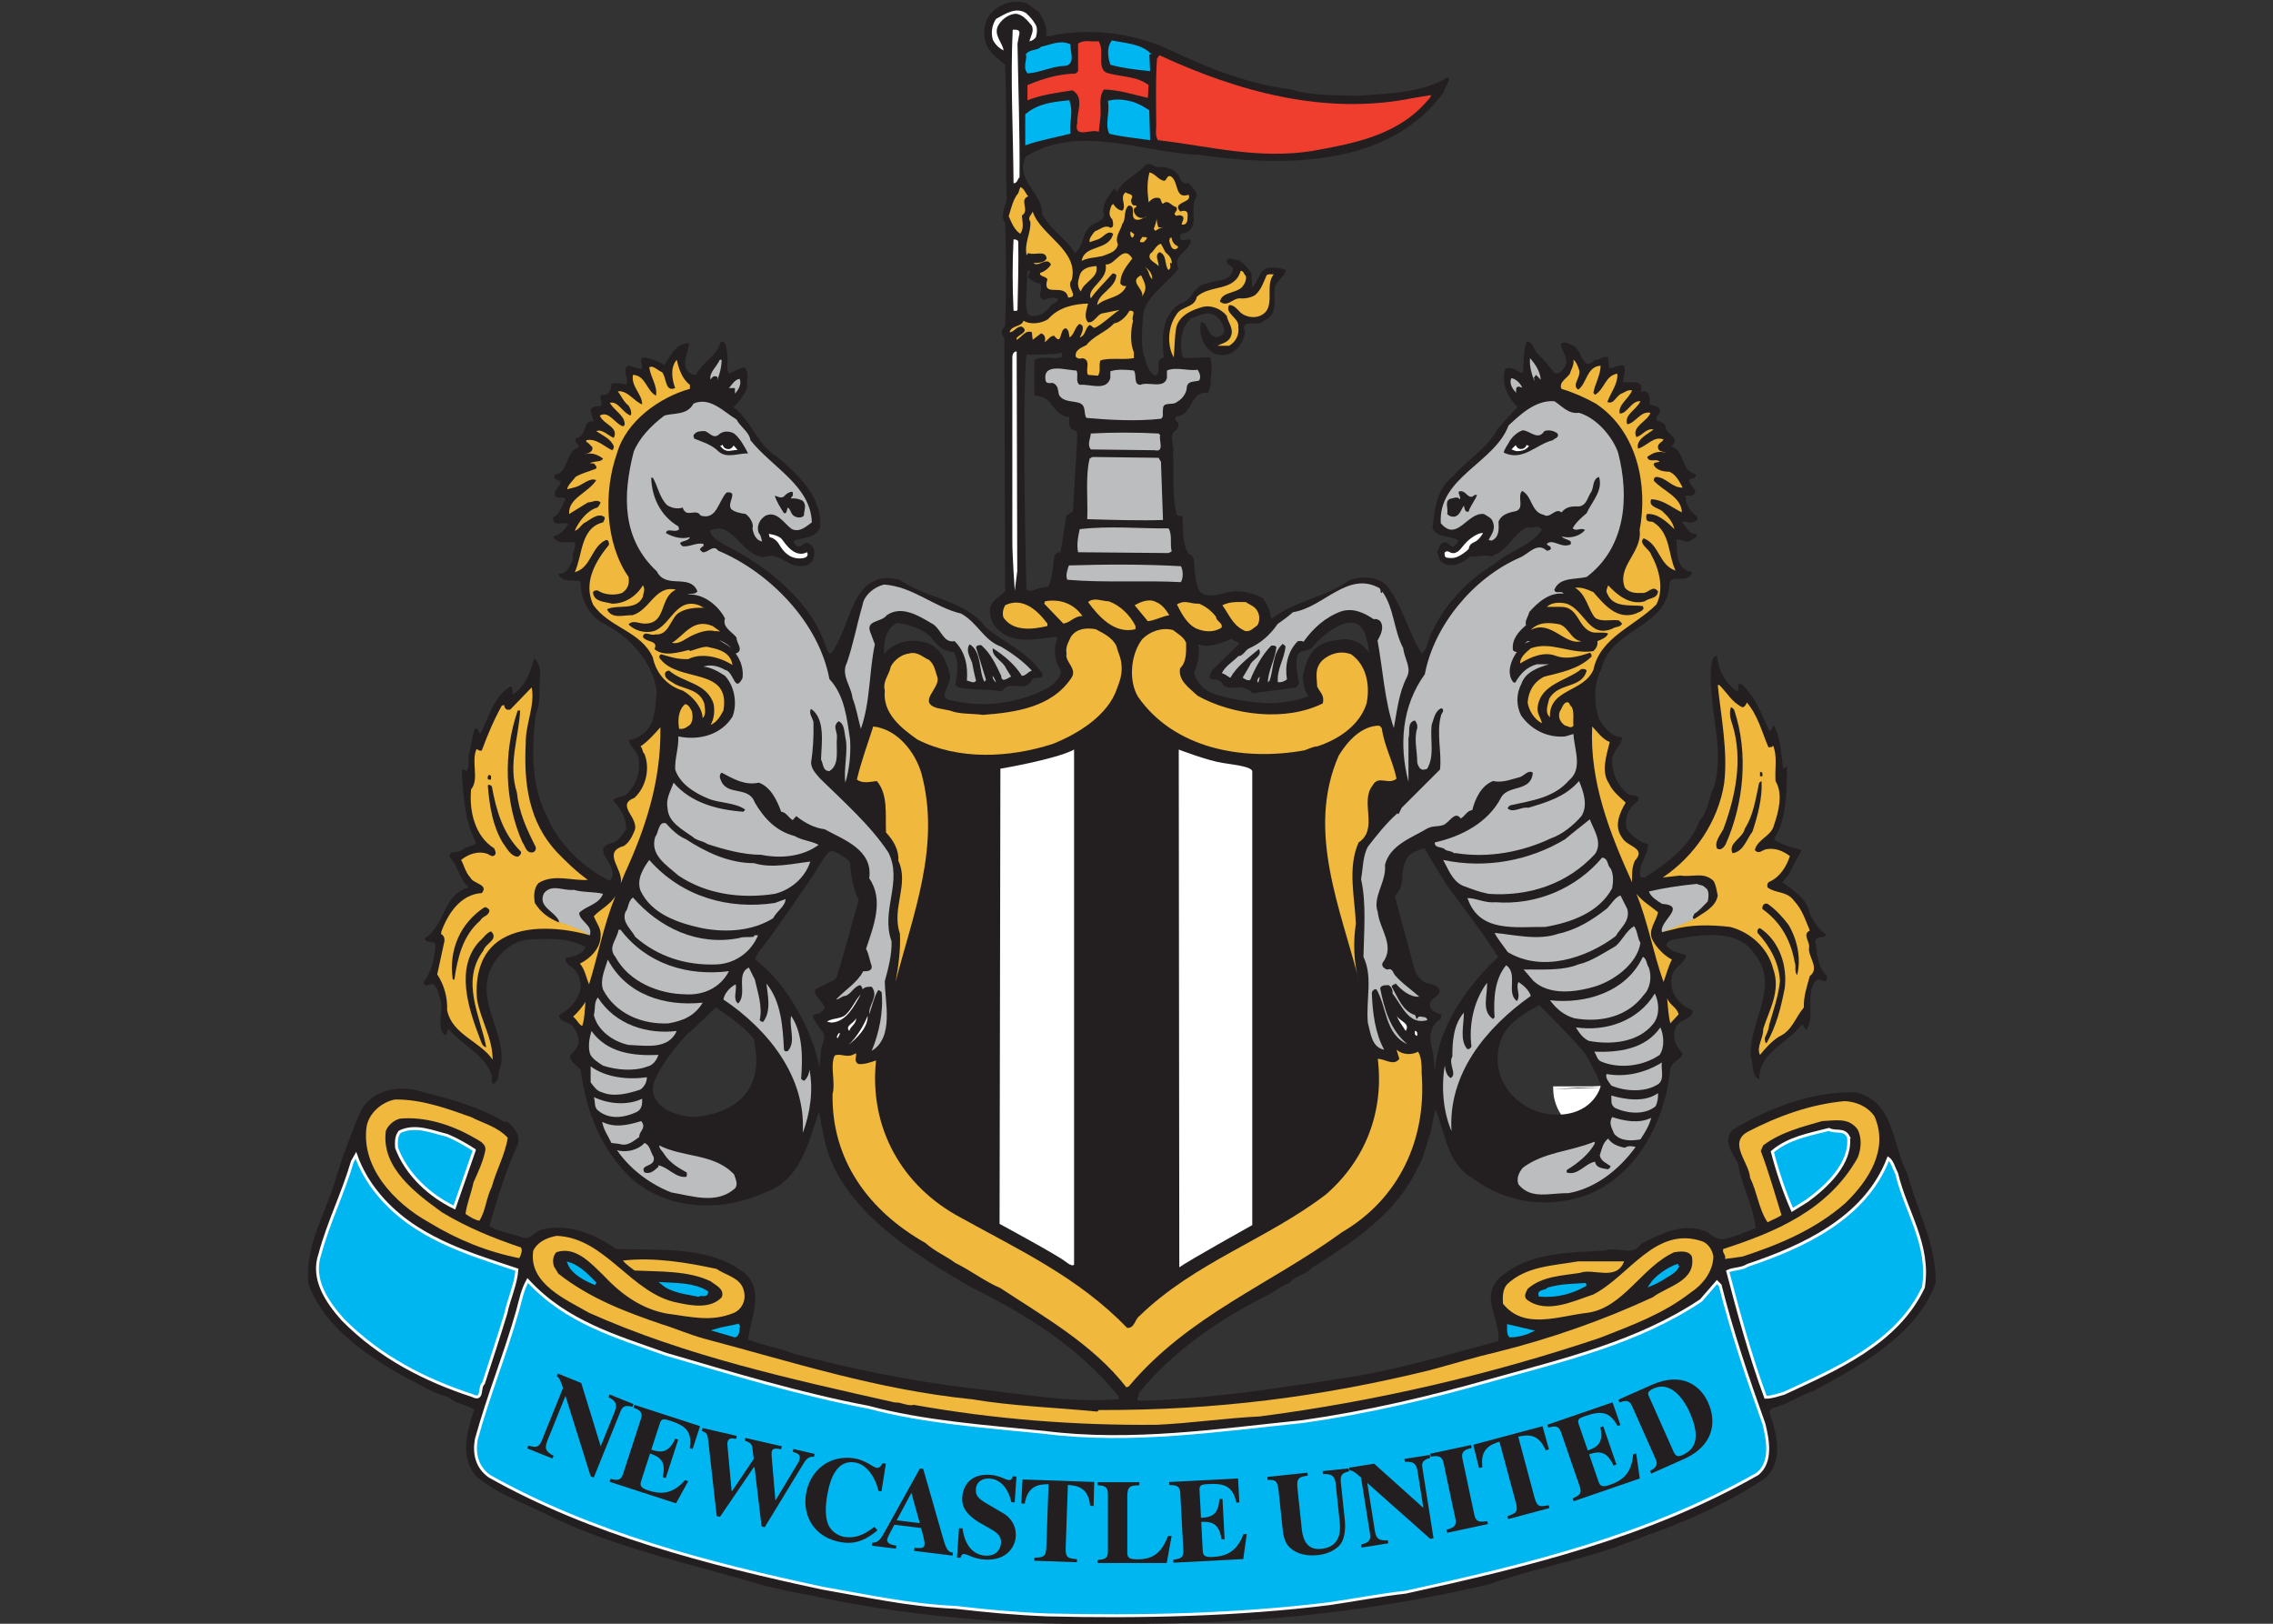 <?xml version="1.0" encoding="UTF-8" standalone="no"?>
<!-- Created with Inkscape (http://www.inkscape.org/) -->

<svg
   xmlns:dc="http://purl.org/dc/elements/1.1/"
   xmlns:cc="http://creativecommons.org/ns#"
   xmlns:rdf="http://www.w3.org/1999/02/22-rdf-syntax-ns#"
   xmlns:svg="http://www.w3.org/2000/svg"
   xmlns="http://www.w3.org/2000/svg"
   version="1.0"
   width="280"
   height="200"
   id="svg2728"
   xml:space="preserve"><rect width="100%" height="100%" fill="#333333" stroke="none"/><defs
     id="defs2731"><clipPath
       id="clipPath2745"><path
         d="m 371.469,465.401 -329.104,0 0,-278.198 329.104,0 0,278.198 z"
         id="path2747" /></clipPath><clipPath
       id="clipPath2751"><path
         d="m 43.882,463.924 0,-276 326.929,0 0,276 -326.929,0"
         id="path2753" /></clipPath><clipPath
       id="clipPath2767"><path
         d="m 370.822,799.924 -157.807,0 0,-217.684 157.807,0 0,217.684 z"
         id="path2769" /></clipPath><clipPath
       id="clipPath2781"><path
         d="m 1.362,842.04 593.598,0 0,-841.485 -593.598,0 0,841.485 z"
         id="path2783" /></clipPath><clipPath
       id="clipPath2991"><path
         d="m 485.886,80.91 36.225,0 0,-38.157 -36.225,0 0,38.157"
         id="path2993" /></clipPath></defs><g
     transform="matrix(0.335,0,0,-0.335,30.17,272.598)"
     id="g2737"><g
       transform="matrix(16.894,0,0,16.894,-8191.917,-546.253)"
       id="g3315"><path
         d="m 514.409,56.857 c 0,0 0,-0.014 0,-0.025 0,0.006 0,0.014 0,0.025 z"
         id="path2981"
         style="fill:#ffffff;fill-opacity:1;fill-rule:nonzero;stroke:#ffffff;stroke-width:2.066;stroke-linecap:butt;stroke-linejoin:miter;stroke-miterlimit:3.864;stroke-opacity:1;stroke-dasharray:none" /><path
         d="m 514.409,56.831 c 0,-0.017 10e-4,-0.029 0,0 z"
         id="path2983"
         style="fill:#ffffff;fill-opacity:1;fill-rule:nonzero;stroke:#ffffff;stroke-width:2.066;stroke-linecap:butt;stroke-linejoin:miter;stroke-miterlimit:3.864;stroke-opacity:1;stroke-dasharray:none" /><path
         d="m 514.409,56.832 c 0,-10e-4 0,-10e-4 0,-10e-4 0,0 0,0 0,10e-4 z"
         id="path2985"
         style="fill:#ffffff;fill-opacity:1;fill-rule:nonzero;stroke:#ffffff;stroke-width:2.066;stroke-linecap:butt;stroke-linejoin:miter;stroke-miterlimit:3.864;stroke-opacity:1;stroke-dasharray:none" /><path
         d="m 514.409,56.857 c 0,0 0,-0.014 0,-0.025 0,0.006 0,0.014 0,0.025"
         id="path2999"
         style="fill:#231f20;fill-opacity:1;fill-rule:nonzero;stroke:none" /><path
         d="m 514.409,56.831 c 0,-0.017 10e-4,-0.029 0,0"
         id="path3001"
         style="fill:#231f20;fill-opacity:1;fill-rule:nonzero;stroke:none" /><path
         d="m 514.409,56.832 c 0,-10e-4 0,-10e-4 0,-10e-4 0,0 0,0 0,10e-4"
         id="path3003"
         style="fill:#231f20;fill-opacity:1;fill-rule:nonzero;stroke:none" /><path
         d="m 521.088,54.957 c -0.338,0.616 -0.277,1.588 -1.136,1.77 -0.894,0.026 -1.856,-0.321 -2.655,-0.807 -0.312,-0.312 0.113,-0.581 0.13,-0.885 0.096,-0.433 0.313,-0.815 0.356,-1.266 -0.199,-0.069 -0.399,-0.165 -0.607,-0.217 -0.174,-0.061 -0.321,0.026 -0.434,0.13 -0.512,0.234 -1.024,-0.035 -1.449,-0.251 -0.182,-0.295 -0.529,-0.044 -0.789,-0.148 -0.746,-0.043 -1.674,-0.026 -2.299,-0.599 -0.425,-0.416 0.026,-0.902 -0.018,-1.37 -1.17,-0.313 -2.325,-0.668 -3.556,-0.833 -0.338,-0.061 -0.694,-0.104 -1.041,-0.156 -1.084,-0.165 -2.195,-0.286 -3.235,-0.312 l -0.035,0.034 c 0.009,0.044 0.052,0.078 0.035,0.13 0.745,0.929 1.804,1.64 2.836,2.152 0.148,0.078 0.286,0.199 0.451,0.251 0.13,0.174 0.33,0.157 0.469,0.321 0.885,0.547 1.856,1.189 2.307,2.169 0.139,0.208 0.173,0.451 0.261,0.686 0.069,0.208 0.069,0.39 0.138,0.598 0.217,-0.529 0.252,-1.188 0.816,-1.501 0.702,-0.529 1.614,-0.667 2.472,-0.364 1.11,0.434 1.718,1.631 1.822,2.767 0.052,0.148 0.225,0.174 0.269,0.321 -0.156,0.139 -0.235,0.356 -0.156,0.547 0.06,0.199 0.347,0.164 0.373,0.373 -0.053,0.052 -0.122,0.069 -0.183,0.112 -0.208,0.148 -0.321,0.382 -0.269,0.634 0.018,0.199 0.278,0.277 0.312,0.468 -0.156,0.052 -0.338,0.078 -0.433,0.217 0,0.07 0.087,0.104 0.139,0.121 0.529,0.096 1.405,0.278 1.787,-0.32 0.564,-0.695 -0.139,-1.475 -0.087,-2.221 0.061,-0.165 0.009,-0.417 0.182,-0.503 0,0.607 0.608,0.771 0.937,1.205 l 0.087,-0.13 c 0.208,0.312 -0.044,0.781 0.217,1.085 0.078,0.052 0.156,-0.052 0.234,0 l 0,0.095 c -0.217,0.199 -0.208,0.486 -0.252,0.755 0.026,0.13 0.182,0.043 0.235,0.147 -0.156,0.104 -0.278,0.278 -0.356,0.451 -0.052,0.321 -0.364,0.521 -0.599,0.685 l 0.165,0.2 c 0.061,0.174 0.183,0.33 0.252,0.503 -0.191,0.052 -0.425,0.104 -0.599,0.235 0.304,0.468 0.269,1.11 0.287,1.587 l -0.087,-0.052 c -0.044,0.321 -0.052,0.676 -0.2,0.937 -0.069,-0.018 -0.017,-0.13 -0.104,-0.104 -0.165,0.347 -0.295,0.728 -0.599,1.006 -0.147,0.035 -0.017,-0.13 -0.103,-0.156 -0.269,0.191 -0.4,0.468 -0.434,0.772 -0.078,0 -0.096,-0.078 -0.113,-0.13 -0.121,-0.911 0.304,-1.822 0.052,-2.707 -0.122,-0.243 -0.122,-0.538 -0.321,-0.755 -0.2,-0.555 -0.711,-0.919 -1.188,-1.231 -0.035,0.008 -0.079,-0.009 -0.096,0.017 -0.061,0.26 0.174,0.469 0.165,0.711 -0.191,0.035 -0.364,0.191 -0.469,0.338 -0.043,0.235 0.035,0.452 0.252,0.599 0.069,0.165 -0.165,0.087 -0.234,0.165 -0.2,0.156 -0.33,0.416 -0.33,0.703 -0.017,0.208 0.217,0.338 0.217,0.52 -0.225,0 -0.399,0.217 -0.503,0.399 -0.113,0.321 -0.122,0.764 0.052,1.084 0.208,0.903 1.466,0.894 1.483,1.874 0.052,0.191 0.348,-0.008 0.469,0.182 0.078,0.087 -0.061,0.061 -0.087,0.087 -0.261,0.139 -0.209,0.451 -0.234,0.668 0.121,0.044 0.19,-0.086 0.303,-0.017 0.053,0.043 0.174,0.061 0.131,0.148 -0.165,-0.018 -0.208,0.164 -0.313,0.251 0.069,0.052 0.139,-0.026 0.218,0 0.051,0.017 0.146,0.034 0.112,0.13 -0.156,0.104 -0.251,0.286 -0.251,0.451 l 0.121,0 c 0.234,0.078 -0.052,0.208 -0.035,0.338 0.017,0.035 0.053,0.044 0.087,0.035 0.034,0.026 0.061,0.069 0.043,0.095 -0.338,0.087 -0.208,0.495 -0.529,0.608 0.243,0.191 -0.139,0.252 -0.121,0.434 -0.035,0.095 -0.13,0.104 -0.2,0.13 -0.009,0.052 0.009,0.095 0.052,0.13 0.104,0.165 -0.095,0.182 -0.199,0.217 0,0.104 0.026,0.347 -0.2,0.269 0.113,0.295 -0.251,0.19 -0.381,0.217 0.008,0.121 0.069,0.234 0.026,0.355 -0.139,0.035 -0.217,-0.061 -0.33,-0.052 l -0.017,0.234 c -0.122,0.035 -0.183,-0.06 -0.287,-0.052 -0.303,-0.303 -0.26,0.261 -0.512,0.321 -0.06,0.035 -0.164,0.096 -0.234,0.018 0.035,-0.157 0.174,-0.304 0.096,-0.486 -0.052,-0.07 -0.139,-0.191 -0.235,-0.139 -0.113,0.148 -0.234,0.295 -0.382,0.434 -0.068,0.078 -0.077,0.234 -0.216,0.251 -0.087,-0.208 -0.061,-0.459 -0.087,-0.685 -0.13,0.026 -0.26,0.165 -0.382,0.087 -0.095,-0.313 0.043,-0.607 0.269,-0.833 -0.165,-0.148 -0.286,-0.312 -0.434,-0.468 -0.217,-0.425 -0.667,-0.677 -0.988,-1.05 -0.356,-0.278 -0.382,-0.729 -0.434,-1.119 0.13,-0.217 0.355,-0.148 0.555,-0.252 0.026,-0.069 -0.061,-0.095 -0.087,-0.139 -0.095,-0.034 -0.113,0.113 -0.199,0.087 -0.113,-0.017 -0.13,-0.139 -0.165,-0.217 0.043,-0.077 0.026,-0.182 0.13,-0.234 0.2,-0.113 0.425,0 0.599,0.148 0.147,-0.035 0.329,0.06 0.485,-0.018 l 0,0.035 c 0.312,0.095 0.443,0.477 0.755,0.616 0.122,-0.044 0.234,0.078 0.312,-0.061 -0.251,-0.356 -0.72,-0.46 -1.032,-0.737 -0.564,-0.33 -1.084,-0.885 -1.353,-1.466 -0.104,-0.148 -0.078,-0.373 -0.234,-0.486 -0.304,0.486 -0.417,1.058 -0.781,1.501 -0.217,0.182 -0.547,0.191 -0.807,0.086 -0.521,-0.373 -1.162,-0.433 -1.666,-0.824 l -0.034,0.035 c -0.009,0.156 -0.078,0.286 -0.183,0.416 -0.164,0.078 -0.329,0.13 -0.52,0.139 -0.286,0.026 -0.564,-0.199 -0.833,-0.017 -0.06,0.121 -0.095,0.243 -0.104,0.381 -0.051,0.122 0.035,0.409 -0.147,0.452 -0.139,0.225 -0.113,0.52 -0.13,0.798 -0.018,0.06 -0.096,0 -0.122,0.052 -0.121,0.425 -0.052,0.937 -0.087,1.336 0.053,0.182 -0.13,0.408 0.087,0.52 0.035,0.052 0.061,0.156 -0.017,0.182 -0.026,0.026 -0.026,0.087 0.017,0.104 0.356,0.035 0.286,0.564 0.668,0.512 0.052,0.044 0.043,0.122 0.069,0.174 -0.017,0.199 0.062,0.39 -0.017,0.598 l -0.555,-0.017 -0.043,0.035 c -0.07,0.286 -0.035,0.633 0.182,0.832 0.182,0.053 0.33,0.165 0.512,0.07 0.13,-0.078 0.199,-0.217 0.217,-0.356 -0.044,-0.087 -0.131,-0.139 -0.217,-0.113 -0.174,0.07 -0.139,0.313 -0.296,0.313 -0.043,-0.261 0.044,-0.521 0.27,-0.668 0.112,-0.061 0.295,-0.061 0.399,0 0.165,0.104 0.26,0.251 0.295,0.451 -0.13,0.321 0.295,0.104 0.407,0.251 0.313,0.122 0.217,0.426 0.234,0.686 0,0.164 0.243,0.277 0.243,0.416 -0.104,0.044 -0.216,0.061 -0.329,0.052 -0.26,0 -0.252,-0.295 -0.399,-0.434 l -0.017,0.304 c -0.061,0.113 -0.174,0.234 -0.287,0.295 -0.087,-0.009 -0.182,0.078 -0.251,0 -0.018,-0.113 0.104,-0.104 0.138,-0.182 -0.034,-0.304 -0.381,-0.243 -0.589,-0.33 -0.278,-0.043 -0.304,-0.381 -0.564,-0.434 -0.399,-0.242 -0.408,-0.754 -0.356,-1.171 -0.217,-0.052 -0.035,-0.277 -0.165,-0.399 -0.165,0.044 -0.2,0.243 -0.251,0.382 -0.096,0.278 -0.053,0.633 -0.035,0.937 0.06,0.425 0.529,0.676 0.772,1.015 -0.148,0.295 0.251,0.364 0.269,0.616 -0.078,0.061 -0.165,-0.061 -0.234,0.035 0,0.034 0,0.078 0.017,0.103 0.486,0.087 0.139,0.53 0.347,0.816 -0.017,0.139 -0.095,0.182 -0.182,0.286 -0.095,-0.034 -0.182,0.044 -0.2,0.148 -0.104,0.165 -0.303,0.225 -0.486,0.199 -0.078,0.035 -0.164,0.104 -0.251,0.052 -0.182,-0.225 -0.46,-0.303 -0.616,-0.581 l -0.069,0.061 c -0.105,-0.139 -0.234,-0.295 -0.234,-0.495 0.086,-0.225 -0.217,-0.217 -0.313,-0.355 -0.156,-0.165 -0.121,-0.417 -0.303,-0.547 -0.209,0.339 -0.556,0.512 -0.72,0.868 0.008,0.459 -0.599,0.711 -0.347,1.231 1.162,0.712 2.489,0.096 3.756,0.035 1.83,-0.26 4.146,-0.286 5.343,1.371 0.009,0.112 0.148,0.225 0.087,0.321 -0.581,-0.356 -1.336,-0.356 -2.021,-0.408 -0.469,0.017 -1.006,0.009 -1.388,0.139 -0.954,0.121 -1.822,0.468 -2.655,0.867 -0.737,0.339 -1.587,0.469 -2.437,0.33 -0.087,-0.009 -0.191,-0.069 -0.252,-0.017 0.044,0.173 -0.052,0.347 -0.147,0.503 -0.121,0.069 -0.243,0.217 -0.373,0.217 -0.261,0.043 -0.512,-0.061 -0.685,-0.252 -0.157,-0.191 -0.174,-0.52 -0.061,-0.728 0.095,-0.165 0.251,-0.278 0.381,-0.374 0.044,-1.067 0,-1.978 0.035,-2.949 -0.035,-0.156 -0.156,-0.347 -0.035,-0.503 0.026,-0.668 0.026,-1.527 0,-2.238 l -0.052,-0.07 c -0.043,-0.069 -0.008,-0.147 0.035,-0.199 l 0.017,-5.509 c -0.112,-0.113 -0.251,-0.173 -0.32,-0.321 -0.026,-0.13 0,-0.286 0.069,-0.399 0.347,-0.468 0.85,-0.321 1.353,-0.269 l 0.035,-0.034 c -0.087,-0.2 -0.069,-0.495 0.061,-0.669 0.051,-0.173 -0.122,-0.303 -0.243,-0.398 -0.642,-0.348 -1.414,-0.452 -2.108,-0.287 -0.373,0.052 0.017,0.356 -0.053,0.573 -0.068,0.303 -0.234,0.642 -0.581,0.702 -0.303,0.079 -0.659,-0.017 -0.85,-0.268 -0.008,0.251 0.026,0.563 0.295,0.685 0.252,-0.043 0.495,-0.113 0.703,-0.287 0.156,-0.19 0.269,-0.338 0.52,-0.346 0.122,-0.217 0.079,-0.477 0.035,-0.72 l 0.061,-0.052 c 0.304,-0.061 0.642,-0.035 0.954,-0.087 0.182,0.286 0.495,-0.07 0.668,0.269 0.061,0.061 0.217,-0.026 0.217,0.104 -0.295,0.468 -0.833,0.685 -1.232,1.015 -0.46,0.616 -1.284,0.616 -1.874,1.041 -1.093,0.269 -1.04,-1.067 -1.518,-1.622 l -0.069,0.095 c -0.304,1.041 -1.319,1.839 -2.238,2.29 -0.113,0.078 -0.278,0.156 -0.313,0.304 0.495,0.251 0.686,-0.555 1.18,-0.573 0.365,0.13 0.521,-0.278 0.919,-0.182 0.079,0.026 0.131,0.078 0.157,0.165 0.043,0.104 0.017,0.251 -0.087,0.304 -0.113,0.086 -0.156,-0.096 -0.269,-0.053 -0.035,0.035 -0.095,0.079 -0.069,0.122 0.191,0.078 0.477,0.043 0.572,0.295 0.044,0.659 -0.477,1.145 -0.954,1.544 -0.433,0.26 -0.529,0.772 -0.937,1.067 0.139,0.13 0.243,0.269 0.304,0.434 -0.026,0.164 0.06,0.312 -0.07,0.434 -0.121,-0.035 -0.217,-0.087 -0.329,-0.139 -0.07,0.112 -0.017,0.286 -0.035,0.425 -0.026,0.095 -0.009,0.312 -0.148,0.26 -0.086,-0.312 -0.39,-0.425 -0.537,-0.711 l -0.052,0 c -0.339,0.13 -0.104,0.485 -0.096,0.685 -0.286,0.017 -0.407,-0.278 -0.537,-0.468 -0.14,0.086 -0.287,0.138 -0.452,0.164 -0.13,-0.06 0.018,-0.164 -0.051,-0.251 -0.105,0.008 -0.191,0.069 -0.295,0.069 -0.14,-0.104 0.043,-0.269 -0.036,-0.416 -0.086,0.043 -0.225,0.043 -0.32,0.026 0,-0.148 -0.061,-0.269 -0.217,-0.243 -0.061,-0.078 0.026,-0.165 0,-0.234 -0.078,-0.026 -0.183,0 -0.235,-0.087 0.009,-0.096 0.044,-0.173 0.07,-0.252 -0.278,0.018 -0.121,-0.329 -0.382,-0.364 -0.06,-0.078 0.035,-0.13 0.061,-0.2 -0.329,-0.112 -0.191,-0.52 -0.529,-0.607 -0.044,-0.121 0.086,-0.095 0.13,-0.147 -0.009,-0.113 -0.139,-0.156 -0.13,-0.269 0.017,-0.148 0.182,-0.017 0.234,-0.113 -0.087,-0.13 -0.104,-0.321 -0.269,-0.39 -0.018,-0.243 0.235,-0.079 0.33,-0.148 -0.078,-0.13 -0.183,-0.243 -0.33,-0.269 0.087,-0.182 0.304,-0.121 0.469,-0.13 0.043,-0.147 -0.079,-0.217 -0.035,-0.364 -0.07,-0.139 -0.122,-0.33 -0.321,-0.321 0.069,-0.2 0.312,-0.122 0.485,-0.165 -0.008,-0.33 0.122,-0.668 0.434,-0.885 0.599,-0.278 1.154,-0.867 1.224,-1.535 -0.052,-0.321 -0.009,-0.677 -0.304,-0.902 -0.095,-0.07 -0.2,-0.113 -0.312,-0.139 0.043,-0.148 0.19,-0.235 0.217,-0.382 0.052,-0.295 -0.044,-0.59 -0.27,-0.798 -0.086,-0.052 -0.208,-0.043 -0.286,-0.121 0.156,-0.174 0.295,-0.382 0.286,-0.633 -0.069,-0.113 -0.164,-0.243 -0.268,-0.287 -0.607,-0.13 0.199,-0.52 -0.087,-0.833 -0.564,0.269 -1.111,0.798 -1.353,1.371 -0.365,0.702 -0.347,1.448 -0.261,2.238 0.122,0.277 0.07,0.572 0.096,0.85 0.017,0.13 -0.026,0.304 -0.13,0.382 -0.07,-0.295 -0.191,-0.599 -0.451,-0.781 -0.035,0.017 -0.009,0.052 -0.018,0.078 -0.008,0.026 0,0.104 -0.052,0.087 -0.373,-0.234 -0.46,-0.677 -0.651,-1.032 -0.034,0.043 -0.043,0.112 -0.112,0.13 -0.061,-0.165 -0.078,-0.347 -0.121,-0.521 -0.053,-0.13 0.025,-0.329 -0.07,-0.416 -0.026,0.026 -0.061,0.034 -0.095,0.034 l 0,-0.052 c 0.026,-0.555 0.069,-1.093 0.312,-1.552 -0.095,-0.078 -0.217,-0.07 -0.312,-0.148 -0.079,-0.078 -0.286,0.009 -0.27,-0.147 0.191,-0.2 0.2,-0.468 0.417,-0.668 -0.581,-0.165 -0.486,-0.798 -0.954,-1.102 0.008,-0.13 0.173,-0.035 0.234,-0.139 -0.026,-0.303 -0.078,-0.581 -0.26,-0.815 0.008,-0.156 0.139,-0.017 0.217,-0.052 0.104,-0.087 0.095,-0.217 0.147,-0.33 0.078,-0.251 -0.087,-0.538 0.069,-0.754 0.096,-0.07 0.052,0.077 0.114,0.112 0.268,-0.338 0.754,-0.538 0.919,-0.963 0.043,-0.069 -0.017,-0.19 0.052,-0.234 0.095,0.061 0.13,0.165 0.113,0.252 0.277,0.703 -0.443,1.388 -0.217,2.134 0.112,0.347 0.433,0.694 0.824,0.754 0.46,0.026 0.902,0.052 1.284,-0.156 -0.07,-0.164 -0.252,-0.217 -0.417,-0.234 -0.051,-0.078 0.026,-0.139 0.078,-0.182 0.174,-0.095 0.243,-0.295 0.234,-0.486 -0.043,-0.251 -0.251,-0.468 -0.468,-0.581 0.009,-0.156 0.174,-0.147 0.269,-0.217 0.104,-0.122 0.174,-0.243 0.148,-0.417 -0.026,-0.095 -0.104,-0.173 -0.183,-0.251 0.009,-0.139 0.148,-0.217 0.234,-0.303 0.114,-0.877 0.408,-1.683 1.068,-2.334 0.763,-0.72 1.977,-0.781 2.905,-0.356 0.808,0.26 0.981,1.085 1.207,1.761 0.06,-0.095 0.034,-0.26 0.086,-0.373 0.217,-1.648 1.952,-2.689 3.236,-3.435 1.171,-0.581 2.325,-1.284 3.21,-2.377 l 0,-0.061 c -1.085,-0.087 -2.16,0.13 -3.245,0.243 -1.336,0.165 -2.576,0.417 -3.851,0.755 -0.312,0.13 -0.659,0.173 -0.972,0.304 0.052,0.468 0.382,1.092 -0.104,1.466 -0.772,0.581 -1.839,0.468 -2.767,0.503 -0.469,0.329 -1.059,0.572 -1.64,0.416 -0.138,-0.034 -0.217,-0.225 -0.399,-0.165 -0.243,0.087 -0.503,0.113 -0.72,0.252 0.174,0.598 0.356,1.206 0.616,1.77 0.069,0.208 -0.087,0.373 -0.217,0.494 l -0.078,0 c -0.599,0.364 -1.292,0.52 -1.969,0.703 -0.399,0.069 -0.893,-0.026 -1.136,-0.434 -0.209,-0.469 -0.382,-0.945 -0.539,-1.431 -0.207,-0.79 -0.711,-1.51 -0.615,-2.377 0.408,-1.067 1.535,-1.727 2.489,-2.221 0.183,-0.104 0.365,-0.182 0.565,-0.234 0.164,-0.157 0.39,-0.148 0.555,-0.278 -0.165,-0.46 -0.33,-1.076 0.078,-1.475 0.511,-0.407 1.118,-0.59 1.674,-0.885 1.448,-0.676 3.036,-1.005 4.571,-1.465 0.313,-0.07 0.668,-0.156 0.955,-0.2 2.42,-0.537 4.988,-0.685 7.452,-0.624 2.55,0.017 5.005,0.303 7.364,0.858 0.92,0.33 1.9,0.504 2.82,0.833 0.182,0.078 0.381,0.13 0.564,0.217 0.911,0.312 1.804,0.72 2.61,1.249 0.434,0.382 0.253,1.006 0.096,1.458 l 0.069,0.077 c 0.322,0.07 0.591,0.278 0.903,0.374 0.997,0.546 2.238,1.205 2.654,2.35 0.009,0.859 -0.416,1.588 -0.616,2.377 z m -8.015,3.67 c 0,0 0.921,-0.911 1.035,-1.113 0.113,-0.201 0.299,-0.558 0.301,-0.657 0,0 -0.138,-0.577 -0.881,-0.615 -0.743,-0.038 -1.385,0.554 -1.36,1.247 0.025,0.693 0.512,0.902 0.905,1.138 z m -2.983,2.733 c 0.008,0.236 0.042,0.496 0.26,0.597 0.218,0.1 0.227,0.075 0.227,0.075 0,0 0.402,-0.68 0.529,-0.856 0.126,-0.177 0.738,-0.966 1.075,-1.504 0,0 -1.319,-1.142 -1.378,-2.519 0,0 -0.017,0.361 -0.067,0.546 -0.051,0.185 -0.067,0.479 0.193,0.621 l 0.017,0.101 c 0,0 -0.252,0.059 -0.252,0.21 0,0.151 0.21,0.177 0.21,0.294 0,0.118 -0.151,0.151 -0.193,0.159 -0.042,0.009 -0.269,0.017 -0.37,0.387 -0.1,0.37 -0.411,1.528 -0.411,1.528 0,0 0.151,0.126 0.16,0.361 z m -4.447,5.123 c 0,0 0.126,-0.063 0.315,-0.025 0.189,0.037 0.416,0.138 0.416,0.138 l 0.176,-0.101 -0.592,-0.579 c 0,0 -0.138,-0.201 0.013,-0.201 0.151,0 0.189,-0.051 0.214,-0.114 0.025,-0.063 0.214,-0.088 0.315,-0.063 0.1,0.025 0.302,-0.05 0.327,-0.126 l 0.957,0.126 0.063,0.088 c 0,0 -0.1,0.441 -0.037,0.605 0.063,0.164 0.214,0.038 0.365,0.227 0.151,0.189 0.542,0.504 0.806,0.491 0.265,-0.012 0.34,-0.265 0.39,-0.655 0,0 -0.213,0.34 -0.604,0.29 -0.391,-0.051 -0.718,-0.101 -0.844,-0.832 0,0 0.013,-0.252 0.126,-0.403 0,0 -0.378,-0.151 -0.831,-0.151 -0.454,0 -1.159,0.139 -1.361,0.265 -0.201,0.125 -0.302,0.34 -0.29,0.403 0.013,0.063 0.152,0.302 0.076,0.617 z m -9.611,-9.12 c -0.013,-0.164 -0.025,-1.033 -1.323,-1.171 0,0 -0.851,-0.002 -0.929,0.578 -0.041,0.303 0.602,1.097 0.765,1.236 0.164,0.138 0.605,0.569 0.605,0.569 0,0 0.659,-0.421 0.833,-0.703 0,0 0.061,-0.345 0.049,-0.509 z m 1.738,1.846 c -0.031,-0.045 -0.403,-0.208 -0.428,-0.227 -0.025,-0.02 -0.076,-0.057 0.019,-0.177 0.094,-0.119 0.208,-0.226 0.138,-0.283 -0.069,-0.057 -0.094,-0.076 -0.094,-0.076 0,0 -0.176,-0.012 -0.132,-0.1 0.044,-0.089 0.138,-0.227 0.189,-0.284 0.05,-0.056 0.056,-0.145 0.037,-0.214 -0.019,-0.069 -0.05,-0.107 -0.056,-0.195 -0.007,-0.088 -0.038,-0.384 -0.038,-0.384 0,0 -0.113,0.812 -0.794,1.732 -0.287,0.388 -0.604,0.617 -0.604,0.617 0,0 0.019,0.107 0.157,0.265 0.139,0.157 1.058,1.486 1.178,1.681 0.12,0.195 0.233,0.416 0.34,0.416 0.076,0 0.328,-0.158 0.391,-0.252 0,0 0.025,-0.542 0.189,-0.806 0,0 -0.46,-1.67 -0.492,-1.713 z m 4.164,15.414 c 0.026,0 0.035,-0.026 0.061,-0.043 -0.026,-0.035 -0.052,-0.078 -0.044,-0.122 0.079,-0.069 0.157,-0.121 0.261,-0.13 0.069,-0.113 -0.087,-0.277 0.069,-0.356 0.096,0.026 0.226,0.087 0.321,0.018 -0.008,-0.07 -0.104,-0.087 -0.156,-0.13 -0.104,-0.157 -0.252,-0.261 -0.433,-0.234 -0.122,0.043 -0.079,0.13 -0.113,0.216 l 0.034,0.781 z m 0.989,-5.247 -0.146,-0.107 -0.12,-0.786 c 0,0 -0.133,0.014 -0.146,-0.146 -0.014,-0.16 -0.067,-0.573 -0.134,-0.599 -0.066,-0.027 -0.173,-0.027 -0.239,-0.054 -0.067,-0.026 -0.146,-0.066 -0.227,-0.013 0,0 -0.106,3.955 0,5.114 0,0 0.626,-0.013 0.772,0.04 l 0,-0.093 c 0,0 -0.079,-0.04 -0.186,-0.027 -0.106,0.013 -0.319,0.027 -0.412,-0.04 l 0,-0.772 c 0,0 0.24,-0.014 0.332,-0.147 0.094,-0.133 0.266,-0.332 0.427,-0.319 l 0,-0.16 c 0,0 0.026,-0.12 0.079,-0.12 0.054,0 0.094,-0.026 0.094,-0.133 0,-0.107 -0.094,-1.638 -0.094,-1.638"
         id="path3005"
         style="fill:#231f20;fill-opacity:1;fill-rule:evenodd;stroke:none" /><path
         d="m 504.554,79.351 0.017,-0.364 c -0.251,0.026 -0.546,0.06 -0.807,0.13 -0.052,0.156 -0.069,0.338 0.018,0.468 0.269,-0.052 0.573,-0.069 0.772,-0.234 z"
         id="path3007"
         style="fill:#00b6f1;fill-opacity:1;fill-rule:nonzero;stroke:#00b6f1;stroke-width:0.063;stroke-linecap:butt;stroke-linejoin:miter;stroke-miterlimit:3.864;stroke-opacity:1;stroke-dasharray:none" /><path
         d="m 502.836,79.516 c 0,-0.13 0.105,-0.399 -0.086,-0.417 -0.287,-0.008 -0.521,-0.138 -0.799,-0.164 -0.086,0.112 0.009,0.26 -0.017,0.381 0.087,0.087 0.226,0.052 0.313,0.139 0.182,0.035 0.39,0.147 0.589,0.061 z"
         id="path3009"
         style="fill:#00b6f1;fill-opacity:1;fill-rule:nonzero;stroke:#00b6f1;stroke-width:0.063;stroke-linecap:butt;stroke-linejoin:miter;stroke-miterlimit:3.864;stroke-opacity:1;stroke-dasharray:none" /><path
         d="m 504.554,78.084 0.017,-0.598 c -0.278,0.043 -0.537,0.061 -0.833,0.13 -0.086,0.191 0.018,0.408 -0.017,0.668 0.113,0.026 0.252,0.026 0.365,0 0.173,-0.026 0.321,-0.104 0.468,-0.2 z"
         id="path3011"
         style="fill:#00b6f1;fill-opacity:1;fill-rule:nonzero;stroke:#00b6f1;stroke-width:0.063;stroke-linecap:butt;stroke-linejoin:miter;stroke-miterlimit:3.864;stroke-opacity:1;stroke-dasharray:none" /><path
         d="m 502.819,78.284 c 0.087,-0.234 -0.009,-0.417 0.017,-0.668 -0.303,-0.078 -0.616,-0.13 -0.919,-0.234 l 0,0.616 c 0.26,0.216 0.555,0.251 0.902,0.286 z"
         id="path3013"
         style="fill:#00b6f1;fill-opacity:1;fill-rule:nonzero;stroke:#00b6f1;stroke-width:0.063;stroke-linecap:butt;stroke-linejoin:miter;stroke-miterlimit:3.864;stroke-opacity:1;stroke-dasharray:none" /><path
         d="m 503.521,79.516 c 0.07,-0.208 -0.086,-0.573 0.2,-0.616 0.295,-0.078 0.608,-0.061 0.85,-0.252 l -0.017,-0.277 c -0.312,0.069 -0.616,0.173 -0.954,0.182 -0.13,-0.156 -0.052,-0.434 -0.079,-0.607 l -0.034,-0.313 c -0.182,0.07 -0.555,-0.165 -0.468,0.2 -0.018,0.208 0.165,0.546 -0.105,0.702 -0.329,-0.052 -0.676,-0.095 -0.98,-0.216 l 0,0.329 c 0.33,0.139 0.668,0.243 1.05,0.252 l 0.052,0.052 0,0.598 c 0.121,0.096 0.303,0.035 0.451,0.052 l 0.034,-0.086"
         id="path3015"
         style="fill:#ef3e2e;fill-opacity:1;fill-rule:nonzero;stroke:none" /><path
         d="m 510.349,78.371 0.364,0.06 0,-0.034 c -0.659,-0.833 -1.622,-1.006 -2.568,-1.18 -1.188,-0.191 -2.255,0.104 -3.374,0.234 -0.069,0.13 -0.026,0.243 -0.035,0.399 0,0.451 -0.017,0.833 0.017,1.371 l 0.052,0.078 c 1.684,-0.781 3.609,-1.328 5.544,-0.928"
         id="path3017"
         style="fill:#ef3e2e;fill-opacity:1;fill-rule:nonzero;stroke:none" /><path
         d="m 495.905,70.919 c 0.469,-0.59 1.31,-0.989 1.336,-1.787 -0.113,-0.078 -0.251,-0.225 -0.434,-0.148 -0.165,0.113 -0.321,0.408 -0.572,0.295 -0.13,-0.078 -0.208,-0.234 -0.148,-0.381 0.052,-0.053 0.052,-0.122 0.07,-0.182 -0.139,0.026 -0.191,0.173 -0.208,0.286 0.034,0.095 -0.053,0.243 -0.148,0.312 -0.113,0.018 -0.225,0.035 -0.312,0.104 -0.113,0.13 0.173,0.399 -0.104,0.364 -0.182,-0.19 -0.209,-0.607 -0.564,-0.503 -0.104,0.174 -0.312,-0.069 -0.391,0.174 -0.121,-0.035 -0.251,-0.009 -0.347,0.06 -0.165,0.174 -0.191,0.4 -0.303,0.591 l -0.035,0 c 0.009,-0.408 0.191,-0.825 0.59,-1.059 l 0.017,-0.061 c -0.078,-0.095 -0.269,0.044 -0.286,-0.086 0.156,-0.087 0.338,-0.139 0.521,-0.087 -0.035,-0.121 -0.33,-0.069 -0.157,-0.2 0.157,-0.017 0.295,0.087 0.452,0.053 l 0,-0.053 c -0.035,0 -0.053,-0.043 -0.078,-0.06 0,-0.026 0.034,-0.044 0.06,-0.069 0.122,-0.018 0.226,0.182 0.339,0.034 1.136,-0.477 2.195,-1.579 2.42,-2.793 0.338,-0.365 0.381,-0.868 0.451,-1.319 0.018,-0.338 -0.018,-0.651 -0.104,-0.937 -0.043,0.304 0.069,0.694 0,0.989 -0.026,0.122 -0.018,0.295 -0.148,0.347 -0.138,-0.113 -0.026,-0.208 -0.034,-0.347 -0.027,-0.26 0.069,-0.598 -0.165,-0.737 -0.148,0 -0.13,0.156 -0.182,0.251 0.008,0.33 0.104,0.885 -0.217,1.102 -0.061,-0.087 0.034,-0.2 0.052,-0.286 0.008,-0.313 -0.009,-0.608 -0.052,-0.885 0.008,-0.148 0.112,-0.243 0.199,-0.347 0.486,-0.477 1.102,-1.023 1.483,-1.605 0.322,-0.633 -0.173,-1.267 0.07,-1.935 0.009,-0.286 -0.07,-0.589 -0.147,-0.867 0,-0.451 0.208,-1.223 -0.286,-1.518 0.164,0.391 0.26,0.859 0.216,1.284 -0.034,0.009 -0.061,0.069 -0.087,0.017 -0.086,-0.156 -0.121,-0.338 -0.182,-0.503 -0.017,0.217 0.217,0.39 0.053,0.599 -0.079,0 -0.148,0 -0.2,-0.061 0.009,-0.009 -0.009,0.078 -0.053,0.095 -0.13,-0.026 -0.198,-0.199 -0.32,-0.234 -0.078,0 -0.13,-0.078 -0.2,-0.078 0.191,0.208 0.46,0.364 0.59,0.616 0.087,-0.009 0.2,0.008 0.183,0.113 -0.044,0.121 -0.061,0.26 -0.122,0.373 0.156,0.477 0.399,1.058 0.069,1.535 0.087,0.625 -0.563,0.842 -0.971,1.068 -0.217,0.025 -0.434,0.138 -0.617,0.286 l -0.077,-0.087 c -0.087,0.043 -0.139,0.173 -0.252,0.182 -0.087,0.243 -0.225,0.538 -0.486,0.633 -0.303,-0.069 -0.564,0.087 -0.807,0.217 -0.06,-0.035 -0.043,-0.112 -0.026,-0.148 0.131,-0.381 0.608,-0.121 0.746,-0.503 0.209,-0.355 0.469,-0.624 0.868,-0.728 0.156,-0.095 0.356,-0.104 0.521,-0.191 -0.347,-0.26 -0.833,-0.303 -1.25,-0.217 -0.39,0 -0.798,0.113 -1.171,0.234 -0.095,0.07 -0.234,0.07 -0.321,0.157 -0.217,0.156 -0.529,0.312 -0.546,0.616 -0.043,0.216 0.061,0.364 0.13,0.563 0.373,-0.434 0.937,-0.59 1.518,-0.633 0.009,0.017 0.044,0.026 0.035,0.052 -0.235,0.156 -0.547,0.13 -0.798,0.234 -0.278,0.113 -0.616,0.312 -0.72,0.633 -0.009,0.252 0.078,0.469 0.069,0.72 0.451,-0.095 0.937,0.035 1.18,0.434 0.104,0.269 0.052,0.651 -0.165,0.885 -0.147,0.095 -0.295,0.182 -0.468,0.2 0.147,0.052 0.321,0.017 0.468,-0.07 0.199,-0.035 0.208,-0.52 0.381,-0.182 0.027,0.191 -0.034,0.382 -0.147,0.538 0.191,0.061 0.009,0.234 0.018,0.347 -0.113,0.139 -0.313,0.225 -0.252,0.416 -0.156,0.304 -0.494,0.547 -0.815,0.521 0.069,0.034 0.164,-0.009 0.216,0.069 -0.164,0.399 -0.685,0.035 -0.884,0.434 -0.764,0.711 -0.746,1.657 -0.504,2.602 0.122,0.304 0.382,0.573 0.669,0.79 0.199,0.06 0.494,0 0.633,0.26 0.355,0.156 0.651,-0.173 0.937,-0.347 0.077,-0.156 0.277,-0.269 0.303,-0.451"
         id="path3019"
         style="fill:#bbbdbf;fill-opacity:1;fill-rule:nonzero;stroke:none" /><path
         d="m 500.494,67.145 c 0.365,-0.208 0.486,-0.581 0.868,-0.719 0.234,-0.139 0.486,-0.322 0.668,-0.521 -0.087,-0.026 -0.13,-0.113 -0.217,-0.113 -0.156,0.252 -0.399,0.451 -0.633,0.599 -0.035,-0.183 0.225,-0.278 0.286,-0.434 l 0.113,-0.182 c -0.061,-0.018 -0.208,-0.157 -0.217,0.017 -0.113,0.234 -0.217,0.477 -0.434,0.668 -0.043,0 -0.104,0 -0.113,-0.052 l 0.217,-0.703 -0.035,-0.043 c -0.13,0.243 -0.052,0.65 -0.321,0.816 -0.095,-0.131 0.009,-0.278 0.053,-0.4 0.025,-0.13 0.051,-0.269 0.086,-0.39 -0.043,-0.078 -0.13,-0.008 -0.2,0 0.027,0.312 -0.034,0.633 -0.268,0.859 -0.26,-0.053 -0.287,0.295 -0.521,0.399 -0.277,0.165 -0.642,0.382 -0.954,0.165 -0.121,-0.165 -0.486,-0.096 -0.347,-0.399 l 0.087,-0.234 c -0.13,-0.625 -0.096,-1.25 -0.304,-1.84 -0.061,0.209 -0.095,0.451 -0.182,0.668 -0.026,0.261 -0.26,0.503 -0.122,0.772 0.139,0.4 0.217,0.833 0.339,1.25 0.034,0.225 0.26,0.399 0.468,0.451 0.633,-0.044 1.093,-0.495 1.683,-0.634"
         id="path3021"
         style="fill:#bbbdbf;fill-opacity:1;fill-rule:nonzero;stroke:none" /><path
         d="m 509.621,67.644 c 0.001,-0.017 -0.008,-0.043 0.018,-0.051 0.009,0.008 0.018,0.017 0.017,0.035 0.258,-0.352 0.249,-0.846 0.456,-1.233 0.021,-0.217 0.189,-0.431 0.08,-0.632 -0.176,-0.341 -0.213,-0.733 -0.284,-1.107 -0.202,0.595 -0.24,1.289 -0.354,1.903 0.067,0.122 0.151,0.28 0.062,0.417 -0.036,0.043 -0.088,0.059 -0.149,0.05 -0.202,0.135 -0.438,0.252 -0.706,0.169 -0.344,-0.127 -0.609,-0.366 -0.821,-0.665 -0.026,0.035 -0.087,0.016 -0.122,0.016 -0.221,-0.221 -0.285,-0.535 -0.236,-0.829 -0.06,-0.053 -0.13,-0.071 -0.199,-0.064 -0.023,0.295 0.147,0.506 0.168,0.784 l -0.061,0.051 c -0.231,-0.204 -0.19,-0.541 -0.29,-0.812 -0.017,0 -0.026,-0.018 -0.034,-0.027 0.004,0.252 0.156,0.497 0.186,0.767 -0.026,0.043 -0.07,0.034 -0.113,0.033 -0.205,-0.212 -0.347,-0.483 -0.456,-0.745 -0.043,-0.027 -0.122,0.014 -0.165,0.049 0.05,0.087 0.109,0.183 0.16,0.271 0.032,0.114 0.291,0.205 0.193,0.35 -0.222,-0.185 -0.479,-0.372 -0.622,-0.626 -0.062,0.033 -0.115,0.085 -0.185,0.101 0.076,0.157 0.239,0.247 0.359,0.37 0.112,0.011 0.137,0.116 0.231,0.169 0.25,0.108 0.463,0.295 0.624,0.532 0.103,0.071 0.24,0.169 0.334,0.257 0.666,0.099 1.198,0.915 1.891,0.519 l 0.018,-0.052"
         id="path3023"
         style="fill:#bbbdbf;fill-opacity:1;fill-rule:nonzero;stroke:none" /><path
         d="m 503.869,66.443 c 0.035,-0.139 0.104,-0.261 0.112,-0.417 0.018,-0.191 -0.034,-0.346 -0.095,-0.503 -0.199,-0.598 -0.859,-0.997 -1.405,-1.214 -0.946,-0.304 -2.047,-0.356 -2.941,0.095 -0.356,0.251 -0.763,0.572 -0.711,1.067 -0.052,0.209 0.095,0.338 0.13,0.521 0.069,0.138 0.234,0.269 0.399,0.286 0.182,0.052 0.303,-0.087 0.433,-0.139 0.122,-0.104 0.139,-0.252 0.183,-0.382 0.069,-0.234 -0.451,-0.537 0,-0.668 0.086,-0.017 0.173,-0.034 0.268,-0.052 0.218,-0.086 0.478,-0.061 0.721,-0.095 0.711,0.052 1.509,0.165 1.934,0.815 0.122,0.2 -0.156,0.339 -0.112,0.521 -0.027,0.139 0.034,0.234 0.095,0.364 0.121,0.182 0.338,0.2 0.538,0.165 0.165,-0.087 0.364,-0.182 0.451,-0.364"
         id="path3025"
         style="fill:#f0b83d;fill-opacity:1;fill-rule:nonzero;stroke:none" /><path
         d="m 505.387,66.512 c 0,-0.182 0.017,-0.416 -0.13,-0.555 -0.053,-0.269 0.208,-0.434 0.381,-0.599 0.755,-0.424 1.917,-0.572 2.724,-0.165 0.043,0.174 -0.06,0.235 -0.122,0.365 -0.008,0.226 -0.06,0.382 0.105,0.564 0.165,0.156 0.408,0.225 0.633,0.139 0.338,-0.235 0.416,-0.677 0.338,-1.068 -0.147,-0.476 -0.615,-0.789 -1.076,-0.937 -0.077,0 -0.181,-0.052 -0.277,-0.086 -1.353,-0.243 -2.845,0.044 -3.626,1.171 -0.208,0.356 -0.156,0.92 0.095,1.249 0.174,0.174 0.426,0.26 0.668,0.2 0.096,-0.078 0.235,-0.148 0.287,-0.278"
         id="path3027"
         style="fill:#f0b83d;fill-opacity:1;fill-rule:nonzero;stroke:none" /><path
         d="m 504.285,66.876 0,-0.069 c -0.451,-0.113 -0.798,0.269 -1.032,0.59 0.13,0.113 0.304,0.017 0.451,0.017 0.243,-0.086 0.468,-0.303 0.581,-0.538"
         id="path3029"
         style="fill:#f0b83d;fill-opacity:1;fill-rule:nonzero;stroke:none" /><path
         d="m 505.022,67.111 c -0.147,-0.018 -0.303,-0.113 -0.468,-0.13 l -0.287,0.347 c 0.122,0.069 0.313,0.156 0.469,0.069 0.13,-0.052 0.217,-0.174 0.286,-0.286"
         id="path3031"
         style="fill:#f0b83d;fill-opacity:1;fill-rule:nonzero;stroke:none" /><path
         d="m 503.131,67.093 c -0.182,0 -0.251,-0.138 -0.416,-0.164 l -0.416,0.433 0.017,0.052 c 0.338,0.061 0.633,-0.06 0.815,-0.321"
         id="path3033"
         style="fill:#f0b83d;fill-opacity:1;fill-rule:nonzero;stroke:none" /><path
         d="m 506.94,67.197 c 0.052,-0.077 0.052,-0.225 0,-0.303 -0.096,-0.07 -0.191,-0.182 -0.313,-0.104 -0.234,0.121 -0.303,0.338 -0.451,0.538 0.174,0.086 0.33,0.069 0.512,0.069 0.078,-0.061 0.199,-0.087 0.252,-0.2"
         id="path3035"
         style="fill:#f0b83d;fill-opacity:1;fill-rule:nonzero;stroke:none" /><path
         d="m 506.038,67.076 c 0,-0.095 0.155,-0.13 0.121,-0.234 -0.165,-0.113 -0.382,-0.096 -0.555,-0.018 -0.2,0.096 -0.321,0.33 -0.417,0.521 0.183,0.113 0.278,0.009 0.486,0.017 0.139,-0.06 0.269,-0.156 0.365,-0.286"
         id="path3037"
         style="fill:#f0b83d;fill-opacity:1;fill-rule:nonzero;stroke:none" /><path
         d="m 502.368,66.929 0,-0.053 c -0.329,-0.078 -0.746,-0.121 -0.954,0.182 -0.035,0.087 -0.009,0.191 0.034,0.27 0.374,0.182 0.694,-0.096 0.92,-0.399"
         id="path3039"
         style="fill:#f0b83d;fill-opacity:1;fill-rule:nonzero;stroke:none" /><path
         d="m 503.001,72.437 c 0.052,-0.095 -0.034,-0.243 0.07,-0.312 0.216,0.026 0.581,-0.148 0.667,0.147 l 0,0.148 c 0.157,0.052 0.348,0.034 0.512,0.017 0.07,-0.095 -0.017,-0.304 0.139,-0.312 0.182,0.078 0.512,-0.096 0.581,0.147 l 0,0.165 c 0.209,0.087 0.451,-0.017 0.668,0.017 0.044,-0.069 0.078,-0.156 0.035,-0.234 -0.095,-0.034 -0.234,0 -0.269,-0.13 0,-0.147 -0.104,-0.277 -0.217,-0.338 -0.095,-0.087 -0.312,0.026 -0.303,-0.165 -0.018,-0.07 0.026,-0.156 -0.044,-0.2 -0.529,-0.06 -1.119,-0.026 -1.622,0.018 -0.069,0.086 0.009,0.277 -0.165,0.329 -0.147,0.044 -0.347,0.018 -0.433,0.174 -0.026,0.087 -0.009,0.182 -0.104,0.243 -0.053,0.043 -0.148,-0.026 -0.183,0.052 -0.095,0.425 0.46,0.234 0.668,0.234"
         id="path3041"
         style="fill:#bbbdbf;fill-opacity:1;fill-rule:nonzero;stroke:none" /><path
         d="m 504.823,71.032 c -0.035,-0.113 0.104,-0.382 -0.121,-0.33 l -1.389,0.017 c -0.086,0.105 -0.008,0.235 0,0.347 0.451,0.026 0.989,0.026 1.475,0 l 0.035,-0.034"
         id="path3043"
         style="fill:#bbbdbf;fill-opacity:1;fill-rule:nonzero;stroke:none" /><path
         d="m 504.84,70.45 0.044,-1.266 c -0.452,-0.017 -1.067,0 -1.649,0.017 0.018,0.417 -0.043,0.937 0.052,1.319 l 0.061,0.035 1.44,-0.018 0.052,-0.087"
         id="path3045"
         style="fill:#bbbdbf;fill-opacity:1;fill-rule:nonzero;stroke:none" /><path
         d="m 505.005,69.002 c 0.087,-0.139 0.026,-0.347 0.069,-0.503 l -0.069,-0.035 -1.969,0.018 c -0.035,0.164 0,0.346 0.035,0.502 0.685,0.078 1.275,0.009 1.934,0.018"
         id="path3047"
         style="fill:#bbbdbf;fill-opacity:1;fill-rule:nonzero;stroke:none" /><path
         d="m 505.274,68.178 c 0.052,-0.096 0.052,-0.261 0,-0.347 -0.789,0.043 -1.666,-0.018 -2.472,0.052 -0.044,0.087 0,0.216 0.034,0.312 0.833,0.026 1.666,0.026 2.438,-0.017"
         id="path3049"
         style="fill:#bbbdbf;fill-opacity:1;fill-rule:nonzero;stroke:none" /><path
         d="m 502.897,74.406 c -0.139,-0.156 0.191,-0.373 -0.078,-0.381 -0.069,0.346 -0.581,-0.035 -0.451,0.399 -0.035,0.069 -0.191,0.06 -0.156,0.138 0.087,0.026 0.182,0.096 0.234,0.183 -0.095,0.182 -0.278,-0.078 -0.381,0.034 0.026,0 0.234,-0.017 0.286,0.096 -0.018,0.199 -0.278,0.052 -0.4,0.121 l -0.034,-0.052 c -0.061,0.278 0.104,0.495 0.078,0.737 -0.07,0.087 0.035,0.148 0.052,0.217 0.173,-0.529 1.015,-0.841 0.85,-1.492"
         id="path3051"
         style="fill:#f0b83d;fill-opacity:1;fill-rule:nonzero;stroke:none" /><path
         d="m 506.688,74.493 c 0.018,-0.078 -0.026,-0.182 -0.095,-0.252 -0.148,-0.13 -0.426,-0.095 -0.469,-0.303 0.157,-0.13 0.269,0.06 0.417,0.069 0.121,-0.009 0.242,0.009 0.346,0.07 0.139,0.121 0.183,0.277 0.252,0.433 0.043,0.035 0.104,0.018 0.156,0.018 -0.217,-0.252 0.078,-0.746 -0.303,-0.902 -0.122,-0.053 -0.304,-0.027 -0.417,0.069 -0.078,0.078 -0.147,0.173 -0.251,0.165 -0.104,-0.183 0.225,-0.278 0.199,-0.469 0.026,-0.173 -0.052,-0.33 -0.199,-0.416 l -0.252,0 c 0.087,0.052 0.234,0.069 0.286,0.199 0.078,0.174 -0.06,0.304 -0.086,0.452 -0.131,0.164 -0.348,0.234 -0.504,0.199 -0.242,-0.061 -0.546,-0.191 -0.598,-0.468 -0.035,-0.2 -0.035,-0.469 -0.052,-0.634 -0.148,0.261 -0.13,0.66 0.052,0.92 0.113,0.208 0.399,0.147 0.451,0.399 0.286,0.269 0.824,0.104 0.954,0.564 0.069,0 0.069,-0.078 0.113,-0.113"
         id="path3053"
         style="fill:#f0b83d;fill-opacity:1;fill-rule:nonzero;stroke:none" /><path
         d="m 503.253,73.894 c -0.026,-0.121 -0.104,-0.295 0,-0.407 0.13,-0.018 0.182,0.147 0.295,0.19 l 0.39,0.079 c -0.174,-0.113 -0.338,-0.287 -0.52,-0.382 -0.061,-0.035 -0.079,0.052 -0.131,0.052 -0.103,-0.061 -0.077,-0.226 -0.216,-0.269 0.043,0.078 0.086,0.173 0.06,0.252 -0.026,0.017 -0.043,0.052 -0.078,0.034 -0.095,-0.086 -0.095,-0.208 -0.199,-0.286 -0.026,0.052 0,0.156 -0.087,0.2 -0.147,-0.018 -0.07,-0.4 -0.251,-0.165 -0.096,0.008 -0.139,-0.113 -0.217,-0.139 0.034,0.026 0.034,0.173 -0.07,0.191 l -0.182,-0.139 -0.017,0.165 c -0.139,0.06 -0.226,-0.113 -0.33,-0.165 -0.052,0.095 0.313,0.156 0.113,0.286 -0.113,0.018 -0.165,-0.121 -0.269,-0.121 0.052,0.165 0.252,0.104 0.304,0.251 0.155,-0.095 0.39,-0.06 0.537,0.035 0.226,0.26 0.564,0.33 0.868,0.338"
         id="path3055"
         style="fill:#f0b83d;fill-opacity:1;fill-rule:nonzero;stroke:none" /><path
         d="m 504.233,73.521 c -0.052,-0.191 -0.069,-0.494 0.017,-0.685 l 0,-0.13 c -0.234,-0.043 -0.555,0.017 -0.729,-0.052 -0.043,-0.122 0.018,-0.217 -0.051,-0.33 l -0.217,0.018 c -0.069,0.112 0.078,0.321 -0.122,0.364 -0.043,-0.017 -0.112,-0.017 -0.147,0.035 -0.017,0.156 0.13,0.191 0.234,0.251 0.165,0.208 0.425,0.278 0.599,0.469 0.138,0.026 0.26,0.138 0.338,0.277 0.174,0.009 0.026,-0.139 0.078,-0.217"
         id="path3057"
         style="fill:#f0b83d;fill-opacity:1;fill-rule:nonzero;stroke:none" /><path
         d="m 504.918,76.566 c 0.061,0.035 0.052,0.13 0.139,0.096 0.174,-0.113 0.078,-0.504 0.382,-0.399 0.104,-0.182 -0.373,-0.148 -0.182,-0.365 0.06,0.018 0.147,0.035 0.164,-0.052 -0.008,-0.087 0.018,-0.208 -0.086,-0.234 l -0.044,0 c 0,0.069 0.096,0.156 -0.017,0.2 -0.078,0.017 -0.104,-0.044 -0.139,0.034 0.009,0.044 0.087,0.087 0.035,0.148 -0.096,0.017 -0.182,0.182 -0.286,0.069 -0.061,0.035 -0.026,0.139 -0.113,0.13 -0.069,0.018 -0.147,-0.035 -0.2,-0.095 -0.026,0.225 -0.043,0.408 0.018,0.651 0.13,-0.027 0.199,-0.174 0.329,-0.183"
         id="path3059"
         style="fill:#f0b83d;fill-opacity:1;fill-rule:nonzero;stroke:none" /><path
         d="m 501.951,76.228 c -0.208,-0.078 0.044,-0.312 -0.138,-0.416 0.009,-0.148 0.052,-0.269 -0.035,-0.4 -0.13,0.087 -0.191,0.243 -0.252,0.382 0.053,0.174 0.096,0.373 0.208,0.503 l 0.044,0.131 c 0.087,-0.027 0.113,-0.139 0.173,-0.2"
         id="path3061"
         style="fill:#f0b83d;fill-opacity:1;fill-rule:nonzero;stroke:none" /><path
         d="m 504.19,76.15 c 0,-0.026 0,-0.095 0.06,-0.121 l 0.052,0 c 0.018,-0.053 -0.052,-0.044 -0.052,-0.087 -0.008,-0.087 0.061,-0.165 0.139,-0.183 0.061,-0.008 0.104,0 0.147,0.035 -0.069,-0.026 -0.164,-0.104 -0.251,-0.069 -0.13,0.06 0.035,0.286 -0.147,0.304 -0.122,-0.105 -0.052,-0.304 -0.139,-0.4 -0.035,-0.147 -0.174,-0.277 -0.095,-0.451 -0.044,-0.173 -0.2,-0.191 -0.339,-0.251 -0.156,-0.035 -0.321,-0.035 -0.451,-0.104 0.061,0.364 0.59,0.208 0.685,0.589 -0.121,0.096 -0.216,-0.086 -0.329,-0.121 l -0.183,-0.061 c -0.017,0.087 0.061,0.165 0.113,0.235 0.104,0.034 0.226,0.156 0.338,0.078 0.096,0.008 0.052,0.13 0.044,0.182 -0.095,0.087 -0.061,0.199 -0.018,0.304 l 0.035,0.034 c 0.044,-0.069 0.113,-0.139 0.2,-0.147 0.104,0.104 -0.07,0.286 0.069,0.399 0.07,-0.052 0.199,-0.026 0.122,-0.165"
         id="path3063"
         style="fill:#f0b83d;fill-opacity:1;fill-rule:nonzero;stroke:none" /><path
         d="m 504.216,74.875 c -0.139,-0.183 -0.261,-0.33 -0.261,-0.547 0.035,-0.043 0.079,-0.061 0.131,-0.052 -0.122,-0.278 -0.443,-0.234 -0.634,-0.416 0.009,0.251 0.399,0.364 0.417,0.65 -0.026,0.035 -0.052,0.044 -0.087,0.035 -0.147,-0.174 -0.338,-0.347 -0.469,-0.538 -0.103,0.226 0.391,0.399 0.322,0.738 0.216,-0.026 0.381,0.459 0.581,0.13"
         id="path3065"
         style="fill:#f0b83d;fill-opacity:1;fill-rule:nonzero;stroke:none" /><path
         d="m 503.435,74.71 c 0.061,-0.252 -0.286,-0.347 -0.339,-0.555 -0.086,0.112 -0.069,0.208 -0.025,0.355 0.052,0.157 0.216,0.191 0.364,0.2"
         id="path3067"
         style="fill:#f0b83d;fill-opacity:1;fill-rule:nonzero;stroke:none" /><path
         d="m 504.536,75.326 c -0.008,-0.044 -0.051,-0.061 -0.069,-0.096 l -0.078,0 c -0.017,0.052 0.035,0.079 0.043,0.113 0.035,-0.008 0.078,0.009 0.104,-0.017"
         id="path3069"
         style="fill:#f0b83d;fill-opacity:1;fill-rule:nonzero;stroke:none" /><path
         d="m 505.204,75.144 c 0.027,-0.052 -0.034,-0.052 -0.051,-0.07 -0.096,0 -0.104,0.104 -0.131,0.174 0,0.034 0.009,0.095 0.052,0.078 0,-0.078 0.061,-0.156 0.13,-0.182"
         id="path3071"
         style="fill:#f0b83d;fill-opacity:1;fill-rule:nonzero;stroke:none" /><path
         d="m 504.936,75.013 c 0.078,-0.069 0.147,-0.138 0.138,-0.251 -0.008,0.009 -0.017,0.026 -0.034,0.017 -0.009,-0.052 0.034,-0.104 -0.035,-0.156 -0.095,0.096 -0.026,0.339 -0.2,0.39 -0.112,-0.077 -0.008,-0.199 -0.017,-0.303 -0.078,0.087 -0.252,0.13 -0.182,0.269 0.087,0.052 0.122,0.191 0.234,0.217 l 0.096,-0.183"
         id="path3073"
         style="fill:#f0b83d;fill-opacity:1;fill-rule:nonzero;stroke:none" /><path
         d="m 504.649,74.424 c -0.086,0.078 -0.06,0.199 -0.164,0.268 0.086,-0.043 0.173,-0.156 0.164,-0.268"
         id="path3075"
         style="fill:#f0b83d;fill-opacity:1;fill-rule:nonzero;stroke:none" /><path
         d="m 504.485,74.155 -0.053,-0.113 c 0.044,0.182 -0.303,0.329 -0.025,0.468 0.051,-0.112 0.129,-0.234 0.078,-0.355"
         id="path3077"
         style="fill:#f0b83d;fill-opacity:1;fill-rule:nonzero;stroke:none" /><path
         d="m 504.258,75.404 -0.08,0.06 c 0,0 -0.021,-0.07 0.019,-0.121 0.041,-0.05 0.061,0.061 0.061,0.061"
         id="path3079"
         style="fill:#f0b83d;fill-opacity:1;fill-rule:nonzero;stroke:none" /><path
         d="m 504.718,75.476 c 0,0 0.104,0.078 0.186,0.08 -0.029,-0.003 -0.115,-0.006 -0.115,-0.006 0,0 -0.041,0.066 -0.041,0.192 -0.025,-0.137 -0.066,-0.222 -0.066,-0.222 l 0.036,-0.044"
         id="path3081"
         style="fill:#f0b83d;fill-opacity:1;fill-rule:evenodd;stroke:none" /><path
         d="m 513.94,71.517 c 0.373,-0.112 0.72,-0.503 0.85,-0.867 0.252,-0.972 0.165,-2.065 -0.685,-2.706 -0.251,-0.061 -0.589,0 -0.703,-0.278 0.026,-0.113 0.148,0 0.2,-0.087 -0.295,0.035 -0.547,-0.173 -0.746,-0.399 -0.018,-0.095 -0.104,-0.191 -0.07,-0.286 -0.173,-0.148 -0.312,-0.313 -0.286,-0.538 0.018,-0.035 0.052,-0.044 0.087,-0.044 -0.13,-0.182 -0.217,-0.433 -0.104,-0.624 0.017,-0.026 0.035,-0.052 0.069,-0.043 0.113,0.199 0.252,0.338 0.468,0.399 l 0.269,0 c -0.234,-0.07 -0.52,-0.165 -0.607,-0.434 -0.112,-0.208 -0.112,-0.477 0,-0.685 0.208,-0.295 0.556,-0.486 0.955,-0.452 l 0.181,0.053 c 0.018,-0.339 0.209,-0.755 -0.095,-1.007 -0.338,-0.39 -0.824,-0.442 -1.283,-0.546 -0.018,-0.017 -0.053,-0.035 -0.053,-0.069 0.131,-0.105 0.286,0.043 0.451,0.017 0.4,0.121 0.799,0.234 1.102,0.581 0.095,-0.226 0.2,-0.529 0.052,-0.763 -0.174,-0.2 -0.416,-0.399 -0.668,-0.486 -0.607,-0.287 -1.344,-0.434 -2.056,-0.321 l -0.052,0 c -0.034,0.043 -0.121,0.043 -0.182,0.069 -0.061,0.087 -0.243,0.026 -0.234,0.165 0.581,0.13 1.171,0.434 1.449,0.989 0.164,0.269 0.65,0.104 0.685,0.529 -0.096,0.069 -0.182,-0.061 -0.278,-0.095 -0.208,-0.053 -0.373,-0.13 -0.59,-0.087 -0.26,-0.104 -0.39,-0.391 -0.45,-0.633 -0.113,-0.009 -0.166,-0.139 -0.252,-0.182 -0.13,0.19 -0.261,-0.122 -0.399,-0.148 -0.131,-0.035 -0.209,-0.008 -0.33,-0.07 -0.33,-0.199 -0.807,-0.355 -0.919,-0.789 0.034,-0.382 -0.278,-0.694 -0.157,-1.032 0.035,-0.365 0.391,-0.737 0.104,-1.102 -0.034,-0.078 0.053,-0.138 0.105,-0.147 0.112,0.043 0.121,-0.07 0.165,-0.122 0.147,-0.173 0.355,-0.312 0.529,-0.468 -0.2,-0.017 -0.391,0.147 -0.512,0.286 -0.026,-0.026 -0.088,-0.026 -0.088,-0.069 0.131,-0.226 0.235,-0.529 0.504,-0.616 0.035,-0.026 0.009,-0.078 0.052,-0.087 0.018,0.095 0.13,0.035 0.183,0.035 0.017,-0.026 0.043,-0.035 0.034,-0.061 -0.408,-0.113 -0.555,0.33 -0.755,0.581 0.009,0.078 -0.026,0.148 -0.086,0.182 -0.078,0 -0.165,0 -0.183,-0.069 0.087,-0.434 0.208,-0.894 0.59,-1.215 -0.485,0.218 -0.442,0.799 -0.668,1.189 -0.052,0.026 -0.095,-0.035 -0.104,-0.069 0.018,-0.443 0.07,-0.876 0.269,-1.241 -0.278,0.052 -0.295,0.373 -0.356,0.59 -0.043,0.503 0.114,0.989 -0.095,1.431 0.009,0.529 0.069,1.154 -0.052,1.692 0.044,0.234 0.035,0.494 0.147,0.703 0.2,0.26 0.4,0.511 0.642,0.728 l 0.027,-0.017 0.069,0.139 0.833,0.832 c 0.043,0.356 -0.079,0.781 0.017,1.154 0,0.061 0.104,0.13 0.017,0.182 -0.147,-0.06 -0.165,-0.234 -0.216,-0.364 -0.036,-0.338 0.069,-0.668 -0.096,-0.954 -0.13,-0.061 -0.182,0.009 -0.217,0.13 0,0.269 -0.078,0.512 0,0.754 0.009,0.062 -0.009,0.114 -0.052,0.166 -0.182,-0.044 -0.095,-0.261 -0.139,-0.382 l 0,-0.954 c -0.208,0.798 -0.147,1.648 0.356,2.342 0.199,1.058 1.05,2.09 2.056,2.533 0.191,0.069 0.381,0.356 0.599,0.156 0.034,0 0.069,0.009 0.086,0.035 0.017,0.078 -0.069,0.06 -0.086,0.113 0.13,0.121 0.303,-0.096 0.503,-0.018 0.034,0.009 0.017,0.044 0.017,0.07 -0.061,0.052 -0.139,0.043 -0.2,0.112 0.191,-0.06 0.408,0.009 0.512,0.139 -0.095,0.061 -0.19,-0.043 -0.268,0.035 0.052,0.112 0.19,0.234 0.303,0.33 0.113,0.251 0.364,0.494 0.269,0.789 -0.139,-0.043 -0.113,-0.217 -0.165,-0.321 -0.087,-0.113 -0.095,-0.295 -0.269,-0.321 -0.147,0 -0.269,0.009 -0.382,-0.13 -0.138,0.113 -0.243,-0.148 -0.39,-0.052 -0.278,0.06 -0.243,0.407 -0.468,0.52 -0.122,-0.13 0.086,-0.416 -0.182,-0.451 -0.131,-0.026 -0.278,-0.078 -0.331,-0.217 0.009,-0.165 0.018,-0.347 -0.155,-0.416 l -0.061,0.017 c 0.061,0.113 0.156,0.234 0.095,0.382 -0.017,0.095 -0.13,0.139 -0.199,0.182 -0.364,0.043 -0.581,-0.624 -0.937,-0.2 -0.06,0.998 1.171,1.31 1.475,2.126 0.277,0.26 0.598,0.555 0.997,0.529 0.165,-0.104 0.304,-0.286 0.538,-0.252"
         id="path3083"
         style="fill:#bbbdbf;fill-opacity:1;fill-rule:nonzero;stroke:none" /><path
         d="m 514.287,61.914 c -0.607,-0.659 -1.449,-0.928 -2.316,-0.867 -0.217,0.043 -0.365,0.104 -0.573,0.182 -0.225,0.113 -0.303,0.356 -0.416,0.556 0.937,-0.2 1.891,-0.009 2.655,0.451 0.173,0.147 0.355,0.286 0.537,0.433 0.087,-0.234 0.286,-0.503 0.113,-0.755"
         id="path3085"
         style="fill:#bbbdbf;fill-opacity:1;fill-rule:nonzero;stroke:none" /><path
         d="m 514.625,61.602 c 0.07,-0.121 0.061,-0.295 0.035,-0.434 -0.286,-0.529 -0.894,-0.745 -1.457,-0.841 -0.616,0.009 -1.423,-0.139 -1.683,0.607 l -0.017,0.018 c 0.165,0.017 0.39,-0.113 0.615,-0.087 0.894,-0.07 1.762,0.303 2.325,0.971 0.139,-0.017 0.104,-0.165 0.182,-0.234"
         id="path3087"
         style="fill:#bbbdbf;fill-opacity:1;fill-rule:nonzero;stroke:none" /><path
         d="m 514.99,60.717 c 0.069,-0.26 -0.148,-0.407 -0.252,-0.59 -0.633,-0.477 -1.605,-0.798 -2.351,-0.347 -0.095,0.139 -0.208,0.269 -0.286,0.417 0.408,-0.035 0.946,-0.174 1.388,-0.018 0.399,0.087 0.737,0.295 1.067,0.556 0.087,0.095 0.174,0.243 0.286,0.277 l 0.148,-0.295"
         id="path3089"
         style="fill:#bbbdbf;fill-opacity:1;fill-rule:nonzero;stroke:none" /><path
         d="m 515.276,59.98 c -0.069,-0.46 -0.59,-0.833 -1.006,-0.954 -0.416,-0.122 -0.972,-0.191 -1.318,0.121 l -0.217,0.252 c 0.346,0.009 0.832,-0.035 1.188,0.112 0.277,0.061 0.555,0.252 0.815,0.4 0.148,0.13 0.226,0.329 0.399,0.433 0.078,-0.104 0.07,-0.251 0.139,-0.364"
         id="path3091"
         style="fill:#bbbdbf;fill-opacity:1;fill-rule:nonzero;stroke:none" /><path
         d="m 515.459,59.442 c 0.069,-0.199 0.034,-0.451 -0.114,-0.599 -0.346,-0.468 -0.936,-0.607 -1.509,-0.503 -0.234,0.07 -0.382,0.2 -0.529,0.391 0.781,-0.087 1.665,0.182 2.021,0.945 0.087,-0.034 0.078,-0.165 0.131,-0.234"
         id="path3093"
         style="fill:#bbbdbf;fill-opacity:1;fill-rule:nonzero;stroke:none" /><path
         d="m 515.562,58.228 c -0.329,-0.425 -0.937,-0.469 -1.405,-0.382 -0.13,0.052 -0.217,0.182 -0.286,0.295 0.641,-0.096 1.353,0.13 1.718,0.737 0.095,-0.19 0.112,-0.468 -0.027,-0.65"
         id="path3095"
         style="fill:#bbbdbf;fill-opacity:1;fill-rule:nonzero;stroke:none" /><path
         d="m 515.693,57.542 c -0.348,-0.243 -0.868,-0.312 -1.267,-0.147 -0.095,0.035 -0.104,0.147 -0.156,0.217 0.512,-0.018 1.102,0.043 1.44,0.529 0.078,-0.174 0.095,-0.443 -0.017,-0.599"
         id="path3097"
         style="fill:#bbbdbf;fill-opacity:1;fill-rule:nonzero;stroke:none" /><path
         d="m 515.64,56.892 c -0.268,-0.165 -0.693,-0.148 -0.997,-0.018 -0.052,0.079 -0.139,0.165 -0.104,0.252 0.425,-0.078 0.858,0.035 1.206,0.252 -0.035,-0.122 0.078,-0.391 -0.105,-0.486"
         id="path3099"
         style="fill:#bbbdbf;fill-opacity:1;fill-rule:nonzero;stroke:none" /><path
         d="m 515.605,56.423 c -0.242,-0.199 -0.624,-0.156 -0.884,-0.035 -0.104,0.079 -0.069,0.148 -0.078,0.27 0.295,-0.087 0.729,-0.157 1.015,0.052 0.008,-0.087 -0.009,-0.2 -0.053,-0.287"
         id="path3101"
         style="fill:#bbbdbf;fill-opacity:1;fill-rule:nonzero;stroke:none" /><path
         d="m 515.51,56.172 c -0.043,-0.174 -0.138,-0.321 -0.234,-0.469 -0.199,-0.035 -0.434,-0.043 -0.572,0.122 -0.052,0.13 -0.122,0.225 -0.044,0.364 0.269,-0.087 0.582,-0.147 0.85,-0.017"
         id="path3103"
         style="fill:#bbbdbf;fill-opacity:1;fill-rule:nonzero;stroke:none" /><path
         d="m 514.938,55.521 c 0.069,0.052 0.164,0.035 0.234,0.018 -0.373,-0.512 -0.885,-0.903 -1.466,-1.007 -0.408,0.009 -0.807,-0.147 -1.084,0.191 -0.052,0.13 0.008,0.26 0.095,0.364 0.468,0.347 1.024,0.347 1.553,0.564 l 0.017,-0.026 c -0.121,-0.243 -0.39,-0.451 -0.616,-0.59 l 0,-0.052 c 0.243,-0.078 0.39,0.191 0.616,0.235 0.026,-0.148 0.191,-0.148 0.287,-0.165 0.017,0.017 0.051,0.034 0.051,0.069 -0.094,0.069 -0.208,0.104 -0.234,0.234 0.044,0.13 0.061,0.269 0.183,0.365 0.078,-0.122 0.225,-0.174 0.364,-0.2"
         id="path3105"
         style="fill:#bbbdbf;fill-opacity:1;fill-rule:nonzero;stroke:none" /><path
         d="m 513.107,72.237 -0.104,0.105 -0.051,-0.07 c 0.025,-0.017 0.008,-0.052 0.017,-0.069 -0.061,0.156 -0.113,0.338 -0.096,0.503 0.122,-0.139 0.217,-0.286 0.234,-0.469"
         id="path3107"
         style="fill:#bbbdbf;fill-opacity:1;fill-rule:nonzero;stroke:none" /><path
         d="m 512.7,72.073 c 0.017,-0.035 -0.105,0.069 -0.13,-0.035 l 0,-0.087 c -0.078,0.087 -0.157,0.2 -0.104,0.321 0.095,-0.017 0.19,-0.104 0.234,-0.199"
         id="path3109"
         style="fill:#bbbdbf;fill-opacity:1;fill-rule:nonzero;stroke:none" /><path
         d="m 509.646,64.655 c 0.052,-0.39 0.243,-0.719 0.321,-1.101 -0.173,-0.148 -0.399,0.087 -0.52,-0.148 -0.286,-0.355 0.139,-0.945 -0.304,-1.24 -0.252,-0.547 -0.078,-1.24 -0.061,-1.77 -0.06,-0.399 -0.052,-0.858 0.079,-1.284 -0.4,1.597 -1.172,3.297 -0.452,4.945 0.191,0.312 0.495,0.651 0.885,0.651 l 0.052,-0.053"
         id="path3111"
         style="fill:#f0b83d;fill-opacity:1;fill-rule:nonzero;stroke:none" /><path
         d="m 513.94,72.454 c 0.052,-0.173 -0.174,-0.329 -0.017,-0.433 0.191,0.138 0.182,0.503 0.486,0.52 0,-0.199 -0.122,-0.39 -0.157,-0.59 l 0.035,-0.043 c 0.217,0.13 0.217,0.416 0.486,0.46 0.017,-0.226 -0.148,-0.417 -0.217,-0.616 0.139,-0.061 0.182,0.121 0.304,0.182 0.078,0.026 0.139,0.095 0.234,0.069 -0.069,-0.182 -0.312,-0.312 -0.269,-0.503 0.174,0 0.252,0.286 0.451,0.269 -0.087,-0.191 -0.364,-0.295 -0.286,-0.503 0.19,0.035 0.286,0.295 0.503,0.251 -0.052,-0.182 -0.425,-0.303 -0.304,-0.529 0.131,0.035 0.217,0.2 0.373,0.165 -0.13,-0.104 -0.39,-0.217 -0.338,-0.416 0.191,0.052 0.347,0.286 0.555,0.199 -0.025,-0.06 -0.139,-0.087 -0.121,-0.182 0.017,-0.095 0.121,-0.069 0.182,-0.121 -0.147,0.078 -0.304,0.008 -0.417,-0.078 0.036,-0.139 0.2,-0.018 0.27,-0.105 -0.044,-0.017 -0.104,0 -0.131,-0.052 0.043,-0.13 0.209,-0.164 0.347,-0.164 0.148,-0.07 0.217,-0.217 0.287,-0.347 -0.243,0 -0.347,0.217 -0.573,0.234 -0.052,0 -0.078,-0.078 -0.034,-0.104 0.199,-0.208 0.581,-0.339 0.589,-0.668 -0.217,0.104 -0.407,0.278 -0.668,0.286 -0.069,-0.173 0.165,-0.182 0.252,-0.269 0.121,-0.113 0.225,-0.234 0.252,-0.382 -0.157,0.156 -0.365,0.348 -0.591,0.33 -0.034,-0.026 -0.017,-0.078 -0.017,-0.113 0.026,-0.078 0.113,-0.034 0.156,-0.069 0.373,-0.243 0.313,-0.703 0.478,-1.05 -0.365,0.121 -0.347,0.573 -0.695,0.703 -0.121,-0.121 0.131,-0.234 0.165,-0.356 0.174,-0.312 0.287,-0.746 0.113,-1.084 -0.486,-0.486 -1.223,-0.712 -1.371,-1.423 -0.217,-0.494 -0.971,-0.408 -0.945,-1.032 -0.122,0.104 -0.044,0.278 -0.018,0.399 0.191,0.364 0.712,0.217 0.816,0.616 -0.026,0.043 -0.07,0.035 -0.113,0.035 -0.321,-0.26 -0.893,-0.322 -0.954,-0.833 -0.018,-0.131 0.069,-0.226 0.095,-0.347 -0.164,0.078 -0.286,0.277 -0.312,0.451 0.017,0.243 0.131,0.451 0.364,0.564 0.338,0.087 0.738,0.156 1.024,0.433 0.009,0.035 0,0.07 -0.035,0.087 -0.225,-0.078 -0.494,-0.156 -0.737,-0.069 -0.26,0.104 -0.555,-0.026 -0.781,-0.165 0,0.139 0.13,0.243 0.234,0.33 0.443,0.164 0.876,-0.139 1.362,-0.061 0.053,0.052 0.104,0.122 0.087,0.217 0.087,0.034 0.2,0.078 0.235,0.165 -0.087,0.043 -0.252,0 -0.365,0.034 -0.303,0.113 -0.277,0.538 -0.651,0.547 l -0.32,0 c 0.112,0.104 0.285,0.104 0.433,0.069 0.399,-0.139 0.486,-0.772 1.006,-0.538 0.061,0.044 0.157,0.018 0.2,0.105 l -0.069,0.069 c -0.174,0.026 -0.382,-0.043 -0.521,0.06 -0.165,0.209 -0.182,0.495 -0.433,0.651 0.13,0.018 0.268,-0.035 0.398,-0.095 0.243,-0.278 0.512,-0.608 0.92,-0.469 0.052,0.035 0.13,0.035 0.173,0.113 l -0.017,0.052 c -0.251,0.035 -0.642,-0.052 -0.772,0.269 -0.044,0.061 0,0.121 0.018,0.183 0.181,-0.192 0.459,-0.443 0.798,-0.348 0.087,0.078 0.277,0.052 0.286,0.217 -0.113,0.148 -0.208,-0.043 -0.33,-0.035 -0.148,-0.008 -0.295,0 -0.39,0.113 -0.183,0.469 0.382,0.764 0.321,1.258 0.182,0.963 -0.044,2.143 -0.954,2.75 -0.235,0.13 -0.487,0.243 -0.747,0.321 -0.069,0.139 0.122,0.234 0.183,0.33 0.025,0.095 0.095,0.182 0.077,0.303 0.062,-0.043 0.096,-0.139 0.122,-0.217"
         id="path3113"
         style="fill:#f0b83d;fill-opacity:1;fill-rule:nonzero;stroke:none" /><path
         d="m 513.992,66.547 c -0.364,-0.104 -0.668,0.477 -1.102,0.243 0.165,0.182 0.417,0.165 0.633,0.121 0.192,-0.069 0.252,-0.347 0.469,-0.364"
         id="path3115"
         style="fill:#f0b83d;fill-opacity:1;fill-rule:nonzero;stroke:none" /><path
         d="m 514.608,64.352 c -0.061,-0.26 -0.199,-0.642 -0.017,-0.902 0.078,-0.174 0.234,-0.295 0.364,-0.417 -0.138,-0.234 -0.26,-0.52 -0.078,-0.763 0.113,-0.208 0.538,-0.217 0.278,-0.503 -0.07,-0.156 -0.061,-0.286 -0.061,-0.469 -0.477,1.05 -0.928,2.187 -0.868,3.392 0.113,-0.121 0.234,-0.286 0.382,-0.338"
         id="path3117"
         style="fill:#f0b83d;fill-opacity:1;fill-rule:nonzero;stroke:none" /><path
         d="m 515.658,60.648 c -0.035,-0.208 -0.235,-0.39 -0.113,-0.616 0.095,-0.173 0.252,-0.33 0.416,-0.416 -0.078,-0.148 -0.121,-0.321 -0.182,-0.487 -0.225,0.625 -0.338,1.302 -0.59,1.918 0.131,-0.165 0.313,-0.269 0.469,-0.399"
         id="path3119"
         style="fill:#f0b83d;fill-opacity:1;fill-rule:nonzero;stroke:none" /><path
         d="m 516.109,58.427 -0.182,-0.199 c -0.044,0.173 -0.052,0.364 -0.07,0.546 0.062,-0.156 0.2,-0.182 0.252,-0.347"
         id="path3121"
         style="fill:#f0b83d;fill-opacity:1;fill-rule:nonzero;stroke:none" /><path
         d="m 509.457,64.958 c -0.056,-0.017 0.064,0.087 0.072,0.151 0.008,0.065 0.04,-0.144 0.04,-0.144 0,0 -0.056,0.008 -0.112,-0.007"
         id="path3123"
         style="fill:#231f20;fill-opacity:1;fill-rule:evenodd;stroke:none" /><path
         d="m 512.752,66.494 0.069,0.053 0.052,0 -0.121,-0.053"
         id="path3125"
         style="fill:#bbbdbf;fill-opacity:1;fill-rule:nonzero;stroke:none" /><path
         d="m 513.775,65.124 c 0.069,-0.121 0.027,-0.277 0.043,-0.416 -0.052,-0.078 -0.129,0 -0.181,0 -0.105,0.069 -0.165,0.19 -0.114,0.312 0.044,0.061 0.062,0.156 0.131,0.191 0.087,0.035 0.078,-0.078 0.121,-0.087"
         id="path3127"
         style="fill:#f0b83d;fill-opacity:1;fill-rule:nonzero;stroke:none" /><path
         d="m 513.185,71.118 c 0.096,0.035 0.209,0.009 0.287,-0.052 0.044,-0.095 -0.07,-0.104 -0.104,-0.147 -0.365,-0.087 -0.651,-0.469 -1.067,-0.269 0.017,0.096 0.095,0.174 0.139,0.269 0.069,0.095 0.164,0.182 0.277,0.217 0.156,-0.009 0.33,-0.234 0.468,-0.018"
         id="path3129"
         style="fill:#231f20;fill-opacity:1;fill-rule:nonzero;stroke:none" /><path
         d="m 515.745,60.214 c -0.07,0.235 0.564,0.573 0,0.616 -0.105,0.07 -0.235,0.139 -0.286,0.269 0.338,0.078 0.684,0.13 1.049,0.165 0.052,-0.035 0.13,-0.018 0.173,-0.078 0.104,-0.052 0.078,-0.208 0.061,-0.304 -0.095,-0.095 -0.2,-0.217 -0.295,-0.269 0,-0.035 -0.069,-0.087 0,-0.113 -0.21,-0.128 -0.633,-0.269 -0.702,-0.286"
         id="path3131"
         style="fill:#bbbdbf;fill-opacity:1;fill-rule:nonzero;stroke:none" /><path
         d="m 516.994,65.592 c 0.165,-0.164 0.277,-0.381 0.503,-0.485 0.052,0.008 0.078,0.061 0.095,0.104 0.235,-0.269 0.33,-0.642 0.469,-0.972 0.035,0 0.078,-0.009 0.104,0.035 0.095,-0.251 0.035,-0.477 0.051,-0.772 0.174,-0.286 0.062,-0.677 -0.034,-0.963 -0.061,-0.243 -0.355,-0.295 -0.416,-0.538 0.087,-0.104 0.156,0 0.251,0.018 0.208,0.034 0.365,-0.044 0.512,-0.148 -0.069,-0.217 -0.208,-0.451 -0.433,-0.555 -0.052,-0.018 -0.07,-0.07 -0.052,-0.13 0.172,-0.131 0.425,-0.078 0.572,-0.286 0.182,-0.191 0.251,-0.426 0.347,-0.651 -0.173,-0.087 0.009,-0.243 -0.017,-0.373 -0.027,-0.2 0.242,-0.451 0.017,-0.616 -0.061,-0.226 -0.139,-0.443 -0.13,-0.685 -0.191,-0.226 -0.252,-0.504 -0.538,-0.634 -0.156,-0.095 -0.304,-0.26 -0.416,-0.399 -0.087,0.174 0.078,0.364 0.069,0.564 0.13,0.417 0.39,0.824 0.217,1.31 -0.113,0.451 -0.495,0.798 -0.937,0.911 -0.434,0.052 -0.885,0.052 -1.267,-0.061 -0.069,-0.017 -0.147,-0.035 -0.216,-0.052 0.338,0.125 0.487,0.193 0.702,0.286 0.191,0.131 0.469,0.252 0.512,0.512 -0.026,0.105 -0.035,0.226 -0.095,0.321 -0.217,0.2 -0.46,0.07 -0.721,0.113 l -0.381,-0.043 c 0.685,0.459 1.206,1.214 1.336,2.047 0.086,0.702 -0.07,1.457 -0.139,2.142 l 0.035,0"
         id="path3133"
         style="fill:#f0b83d;fill-opacity:1;fill-rule:nonzero;stroke:none" /><path
         d="m 517.315,65.055 c 0.321,-0.954 0.208,-2.048 -0.182,-2.924 -0.035,-0.069 -0.113,-0.156 -0.191,-0.095 -0.061,0.139 0.069,0.286 0.138,0.417 0.261,0.702 0.434,1.509 0.2,2.272 -0.043,0.122 -0.078,0.251 -0.035,0.382 0.026,0 0.052,-0.035 0.07,-0.052"
         id="path3135"
         style="fill:#231f20;fill-opacity:1;fill-rule:nonzero;stroke:none" /><path
         d="m 517.931,63.667 0,-0.061 -0.052,0 0,0.095 c 0.025,0 0.052,-0.008 0.052,-0.034"
         id="path3137"
         style="fill:#231f20;fill-opacity:1;fill-rule:nonzero;stroke:none" /><path
         d="m 517.714,62.4 c -0.13,-0.164 -0.191,-0.434 -0.434,-0.468 -0.104,0.225 0.226,0.321 0.269,0.537 0.191,0.296 0.234,0.651 0.312,0.998 l 0.052,0.035 c 0.018,-0.382 -0.086,-0.755 -0.199,-1.102"
         id="path3139"
         style="fill:#231f20;fill-opacity:1;fill-rule:nonzero;stroke:none" /><path
         d="m 518.495,60.379 c 0.191,-0.313 0.286,-0.737 0.191,-1.102 -0.07,0.095 -0.01,0.182 -0.053,0.286 -0.078,0.443 -0.286,0.86 -0.702,1.154 -0.009,0.061 0.026,0.139 0.113,0.113 0.172,-0.121 0.32,-0.278 0.451,-0.451"
         id="path3141"
         style="fill:#231f20;fill-opacity:1;fill-rule:nonzero;stroke:none" /><path
         d="m 518.416,58.991 c -0.078,-0.399 -0.181,-0.833 -0.399,-1.197 -0.026,0.017 -0.035,0.061 -0.035,0.112 0.035,0.088 0.088,0.174 0.096,0.287 0.087,0.312 0.2,0.616 0.235,0.954 -0.018,0.391 -0.209,0.746 -0.486,1.05 -0.018,0.043 0,0.095 0.052,0.104 0.434,-0.287 0.599,-0.842 0.537,-1.31"
         id="path3143"
         style="fill:#231f20;fill-opacity:1;fill-rule:nonzero;stroke:none" /><path
         d="m 519.804,55.756 c 0.07,-0.573 -0.485,-1.085 -0.902,-1.389 l -0.321,-0.199 c -0.173,0.39 -0.321,0.833 -0.434,1.266 0.348,0.295 0.79,0.373 1.232,0.486 0.157,-0.078 0.33,0.026 0.425,-0.164 z"
         id="path3145"
         style="fill:#00b6f1;fill-opacity:1;fill-rule:nonzero;stroke:#ffffff;stroke-width:0.063;stroke-linecap:butt;stroke-linejoin:miter;stroke-miterlimit:3.864;stroke-opacity:1;stroke-dasharray:none" /><path
         d="m 520.854,54.957 c 0.191,-0.815 0.729,-1.544 0.581,-2.472 -0.572,-1.223 -1.917,-1.787 -3.036,-2.308 -0.13,-0.034 -0.252,-0.086 -0.399,-0.086 -0.33,0.893 -0.581,1.813 -0.824,2.741 0.113,0.06 0.303,0.043 0.434,0.13 1.188,0.399 2.559,1.015 3.062,2.325 0.086,-0.061 0.122,-0.217 0.182,-0.33 z"
         id="path3147"
         style="fill:#00b6f1;fill-opacity:1;fill-rule:nonzero;stroke:#ffffff;stroke-width:0.063;stroke-linecap:butt;stroke-linejoin:miter;stroke-miterlimit:3.864;stroke-opacity:1;stroke-dasharray:none" /><path
         d="m 516.092,52.962 c -0.018,-0.078 -0.105,-0.147 -0.165,-0.182 -0.139,-0.087 -0.269,-0.174 -0.417,-0.234 0.087,0.138 0.356,0.346 0.582,0.416 z"
         id="path3149"
         style="fill:#00b6f1;fill-opacity:1;fill-rule:nonzero;stroke:#00b6f1;stroke-width:0.063;stroke-linecap:butt;stroke-linejoin:miter;stroke-miterlimit:3.864;stroke-opacity:1;stroke-dasharray:none" /><path
         d="m 494.066,51.027 c 1.457,-0.425 2.898,-0.867 4.407,-1.153 1.197,-0.321 2.524,-0.417 3.826,-0.547 1.899,-0.243 3.825,0.052 5.629,0.235 1.406,0.199 2.767,0.52 4.104,0.901 1.579,0.443 3.183,0.816 4.562,1.735 l 0.348,0.4 0.069,-0.07 c 0.26,-1.032 0.599,-2.03 0.954,-3.019 0.087,-0.355 0.174,-0.824 -0.138,-1.084 -2.377,-1.353 -4.971,-1.986 -7.66,-2.576 -0.547,-0.061 -1.137,-0.174 -1.675,-0.252 -1.951,-0.243 -4.111,-0.294 -6.124,-0.243 -0.694,0.027 -1.327,0.087 -2.004,0.165 -0.997,0.043 -1.934,0.252 -2.889,0.417 -2.507,0.537 -5.031,1.187 -7.252,2.437 -0.278,0.199 -0.338,0.494 -0.286,0.798 0.26,0.954 0.633,1.856 0.902,2.811 0.061,0.225 0.104,0.451 0.217,0.65 0.833,-0.911 1.943,-1.223 3.01,-1.605 z"
         id="path3151"
         style="fill:#00b6f1;fill-opacity:1;fill-rule:nonzero;stroke:#ffffff;stroke-width:0.063;stroke-linecap:butt;stroke-linejoin:miter;stroke-miterlimit:3.864;stroke-opacity:1;stroke-dasharray:none" /><path
         d="m 514.088,52.546 c -0.313,-0.183 -0.642,-0.26 -0.998,-0.235 -0.035,0.104 0.13,0.07 0.182,0.139 0.278,0.078 0.512,0.078 0.816,0.096 z"
         id="path3153"
         style="fill:#00b6f1;fill-opacity:1;fill-rule:nonzero;stroke:#00b6f1;stroke-width:0.063;stroke-linecap:butt;stroke-linejoin:miter;stroke-miterlimit:3.864;stroke-opacity:1;stroke-dasharray:none" /><path
         d="m 512.89,51.53 c -0.086,-0.043 -0.277,-0.104 -0.45,-0.104 -0.044,0.052 -0.035,0.157 -0.035,0.217 l 0.485,-0.113 z"
         id="path3155"
         style="fill:#00b6f1;fill-opacity:1;fill-rule:nonzero;stroke:#00b6f1;stroke-width:0.063;stroke-linecap:butt;stroke-linejoin:miter;stroke-miterlimit:3.864;stroke-opacity:1;stroke-dasharray:none" /><path
         d="m 520.369,56.207 c 0.32,-0.721 -0.131,-1.406 -0.634,-1.892 -0.651,-0.572 -1.44,-0.902 -2.238,-1.162 l -0.382,-0.052 c 0.035,0.086 -0.069,0.13 -0.035,0.217 1.12,0.364 2.282,0.841 2.924,1.986 0.078,0.191 0.096,0.425 0,0.616 -0.2,0.269 -0.486,0.191 -0.772,0.182 -0.451,-0.13 -0.902,-0.243 -1.284,-0.529 l -0.052,-0.121 c 0.174,-0.46 0.304,-0.929 0.451,-1.397 -0.087,-0.061 -0.208,-0.104 -0.303,-0.156 -0.191,0.277 -0.226,0.659 -0.382,0.971 -0.017,0.33 -0.486,0.755 -0.052,0.998 0.65,0.339 1.362,0.599 2.108,0.668 0.234,-0.009 0.494,-0.104 0.651,-0.329"
         id="path3157"
         style="fill:#f0b83d;fill-opacity:1;fill-rule:nonzero;stroke:none" /><path
         d="m 494.335,52.146 c 0.312,-0.069 0.711,-0.129 0.945,0.122 0.07,0.182 -0.147,0.269 -0.242,0.347 -0.486,0.234 -1.102,0.208 -1.657,0.234 -0.087,0.07 -0.174,0.122 -0.252,0.217 0.677,0.078 1.397,-0.043 2.039,-0.182 0.208,-0.147 0.546,-0.191 0.599,-0.503 0.043,-0.2 -0.061,-0.382 -0.218,-0.452 -0.503,-0.208 -0.936,-0.086 -1.466,-0.017 -0.52,0.096 -0.962,0.391 -1.353,0.807 -0.304,0.295 -0.633,0.668 -1.049,0.529 -0.078,-0.078 -0.088,-0.208 -0.052,-0.312 l 0.095,-0.156 c 0.685,-0.538 1.466,-0.833 2.256,-1.102 0.286,-0.087 0.598,-0.225 0.919,-0.312 1.934,-0.512 3.765,-1.111 5.83,-1.319 0.858,-0.147 1.856,-0.182 2.723,-0.268 l 0.035,0.034 c 2.551,-0.008 4.832,0.286 7.208,0.868 0.512,0.138 0.955,0.277 1.475,0.399 1.145,0.286 2.29,0.685 3.375,1.188 0.321,0.243 0.946,0.347 0.851,0.885 -0.07,0.139 -0.253,0.113 -0.382,0.095 -0.703,-0.312 -1.111,-1.215 -1.892,-1.319 -0.624,-0.069 -1.379,-0.381 -1.839,0.2 -0.008,0.148 -0.008,0.304 0.087,0.417 0.416,0.398 0.998,0.407 1.553,0.503 l 0.998,0 c -0.166,-0.443 -0.677,-0.139 -0.964,-0.252 -0.381,-0.06 -0.824,-0.069 -1.136,-0.347 -0.035,-0.069 -0.095,-0.164 -0.017,-0.234 0.425,-0.321 1.006,-0.035 1.448,0.113 0.781,0.399 1.353,1.509 2.377,1.153 0.13,-0.051 0.217,-0.199 0.235,-0.329 -0.009,-0.33 -0.235,-0.616 -0.504,-0.79 -0.589,-0.459 -1.283,-0.711 -1.969,-0.98 -2.351,-0.79 -4.858,-1.379 -7.399,-1.709 -0.738,-0.035 -1.484,-0.147 -2.239,-0.182 -1.786,-0.017 -3.547,0.121 -5.291,0.434 -0.139,-0.035 -0.269,0.06 -0.416,0.052 -2.273,0.512 -4.537,1.006 -6.654,1.951 -0.495,0.287 -1.327,0.634 -1.215,1.354 0.104,0.199 0.295,0.278 0.504,0.321 1.075,-0.035 1.63,-1.275 2.654,-1.458"
         id="path3159"
         style="fill:#f0b83d;fill-opacity:1;fill-rule:nonzero;stroke:none" /><path
         d="M 489.894,55.469 489.46,54.22 c -0.538,0.26 -1.041,0.719 -1.258,1.301 -0.009,0.121 -0.009,0.252 0.069,0.347 0.339,0.165 0.712,0 1.032,-0.078 0.209,-0.087 0.417,-0.208 0.591,-0.321 z"
         id="path3161"
         style="fill:#00b6f1;fill-opacity:1;fill-rule:nonzero;stroke:#ffffff;stroke-width:0.063;stroke-linecap:butt;stroke-linejoin:miter;stroke-miterlimit:3.864;stroke-opacity:1;stroke-dasharray:none" /><path
         d="m 487.785,54.532 c 0.781,-0.963 1.944,-1.301 3.037,-1.666 -0.026,-0.32 -0.174,-0.633 -0.243,-0.954 -0.156,-0.512 -0.321,-1.014 -0.486,-1.518 -0.104,-0.078 0,-0.39 -0.234,-0.269 -1.033,0.338 -2.013,0.833 -2.828,1.657 -0.356,0.399 -0.686,0.893 -0.495,1.432 0.183,0.685 0.503,1.318 0.703,2.004 l 0.078,0.138 c 0.104,-0.295 0.269,-0.581 0.468,-0.824 z"
         id="path3163"
         style="fill:#00b6f1;fill-opacity:1;fill-rule:nonzero;stroke:#ffffff;stroke-width:0.063;stroke-linecap:butt;stroke-linejoin:miter;stroke-miterlimit:3.864;stroke-opacity:1;stroke-dasharray:none" /><path
         d="m 492.531,52.563 c -0.217,0.086 -0.495,0.234 -0.573,0.434 0.226,-0.07 0.408,-0.269 0.573,-0.434 z"
         id="path3165"
         style="fill:#00b6f1;fill-opacity:1;fill-rule:nonzero;stroke:#00b6f1;stroke-width:0.063;stroke-linecap:butt;stroke-linejoin:miter;stroke-miterlimit:3.864;stroke-opacity:1;stroke-dasharray:none" /><path
         d="m 494.951,52.381 c 0,-0.104 -0.13,-0.026 -0.182,-0.07 -0.243,0.052 -0.564,0.078 -0.773,0.252 0.339,-0.017 0.678,-0.017 0.955,-0.182 z"
         id="path3167"
         style="fill:#00b6f1;fill-opacity:1;fill-rule:nonzero;stroke:#00b6f1;stroke-width:0.063;stroke-linecap:butt;stroke-linejoin:miter;stroke-miterlimit:3.864;stroke-opacity:1;stroke-dasharray:none" /><path
         d="m 495.654,51.661 c -0.035,-0.078 0,-0.2 -0.087,-0.235 l -0.417,0.122 c 0.166,0.052 0.339,0.069 0.504,0.113 z"
         id="path3169"
         style="fill:#00b6f1;fill-opacity:1;fill-rule:nonzero;stroke:#00b6f1;stroke-width:0.063;stroke-linecap:butt;stroke-linejoin:miter;stroke-miterlimit:3.864;stroke-opacity:1;stroke-dasharray:none" /><path
         d="m 489.824,56.189 c 0.269,-0.139 0.573,-0.208 0.798,-0.451 -0.061,-0.382 -0.251,-0.703 -0.347,-1.067 -0.121,-0.234 -0.13,-0.512 -0.269,-0.738 -0.112,0.018 -0.225,0.096 -0.303,0.148 0.026,0.217 0.13,0.468 0.173,0.685 0.096,0.217 0.2,0.434 0.252,0.668 0.052,0.182 -0.156,0.252 -0.269,0.322 -0.469,0.268 -1.05,0.451 -1.588,0.398 -0.13,-0.035 -0.26,-0.147 -0.303,-0.269 -0.104,-0.798 0.65,-1.353 1.223,-1.769 0.546,-0.33 1.119,-0.564 1.717,-0.764 0.044,-0.06 0,-0.165 -0.034,-0.234 -0.703,0.139 -1.362,0.408 -1.97,0.781 -0.763,0.425 -1.483,1.206 -1.353,2.09 0.052,0.287 0.33,0.53 0.616,0.582 0.581,0.008 1.145,-0.2 1.657,-0.382"
         id="path3171"
         style="fill:#f0b83d;fill-opacity:1;fill-rule:nonzero;stroke:none" /><path
         d="m 491.071,49.039 c 0.152,-0.042 0.226,-0.052 0.291,0.107 l 0.462,1.144 c -0.068,0.221 -0.104,0.244 -0.135,0.257 l 0.024,0.06 0.509,-0.206 0.421,-1.369 0.005,-10e-4 0.296,0.731 c 0.058,0.145 0.061,0.236 -0.128,0.33 l 0.024,0.059 0.519,-0.209 -0.024,-0.06 c -0.183,0.048 -0.22,-0.002 -0.267,-0.118 l -0.574,-1.421 -0.068,0.028 -0.545,1.742 -0.005,0.002 -0.39,-0.966 c -0.07,-0.174 -0.038,-0.24 0.133,-0.332 l -0.024,-0.06 -0.548,0.221 0.024,0.061"
         id="path3173"
         style="fill:#231f20;fill-opacity:1;fill-rule:nonzero;stroke:none" /><path
         d="m 493.379,49.926 1.428,-0.464 -0.161,-0.498 -0.062,0.02 c 0.057,0.371 -0.098,0.489 -0.432,0.598 -0.137,0.044 -0.184,0.048 -0.219,-0.057 l -0.187,-0.575 c 0.237,-0.079 0.385,-0.056 0.522,0.239 l 0.064,-0.021 -0.272,-0.837 -0.065,0.021 c 0.071,0.319 -0.031,0.434 -0.276,0.514 l -0.194,-0.599 c -0.036,-0.109 0.002,-0.154 0.162,-0.206 0.243,-0.079 0.516,-0.097 0.794,0.226 l 0.069,-0.022 -0.266,-0.483 -1.448,0.47 0.02,0.062 c 0.146,-0.031 0.225,-0.048 0.275,0.106 l 0.389,1.197 c 0.053,0.164 -0.049,0.203 -0.161,0.247 l 0.02,0.062"
         id="path3175"
         style="fill:#231f20;fill-opacity:1;fill-rule:nonzero;stroke:none" /><path
         d="m 497.287,48.795 c -0.09,0.013 -0.16,-0.035 -0.213,-0.122 l -0.859,-1.41 -0.068,0.017 -0.153,1.285 -0.017,0.003 -0.736,-1.08 -0.071,0.017 -0.185,1.651 c -0.015,0.132 -0.035,0.162 -0.137,0.202 l 0.014,0.064 0.746,-0.172 -0.015,-0.064 c -0.093,0.014 -0.165,0.025 -0.187,-0.069 -0.006,-0.027 -0.005,-0.057 -0.001,-0.088 l 0.09,-0.985 0.005,-10e-4 0.476,0.705 -0.033,0.264 c -0.02,0.063 -0.042,0.098 -0.162,0.131 l 0.014,0.063 0.792,-0.182 -0.015,-0.064 c -0.111,0.018 -0.185,0.032 -0.205,-0.054 -0.007,-0.03 0,-0.096 0.003,-0.148 l 0.077,-0.906 0.005,-0.002 0.48,0.797 c 0.014,0.024 0.031,0.049 0.043,0.103 0.024,0.104 -0.064,0.127 -0.15,0.152 l 0.015,0.063 0.462,-0.107 -0.015,-0.063"
         id="path3177"
         style="fill:#231f20;fill-opacity:1;fill-rule:nonzero;stroke:none" /><path
         d="m 498.669,47.195 c -0.221,-0.183 -0.447,-0.313 -0.776,-0.261 -0.599,0.095 -0.856,0.568 -0.78,1.048 0.083,0.522 0.516,0.864 1.056,0.779 0.231,-0.037 0.41,-0.194 0.476,-0.205 0.069,-0.011 0.101,0.039 0.137,0.1 l 0.07,-0.011 -0.096,-0.602 -0.064,0.011 c -0.055,0.237 -0.223,0.572 -0.516,0.619 -0.375,0.059 -0.538,-0.318 -0.607,-0.752 -0.024,-0.155 -0.047,-0.404 0.021,-0.583 0.079,-0.203 0.276,-0.273 0.356,-0.286 0.2,-0.032 0.405,0.015 0.656,0.22 l 0.067,-0.077"
         id="path3179"
         style="fill:#231f20;fill-opacity:1;fill-rule:nonzero;stroke:none" /><path
         d="m 500.304,46.644 -0.837,0.104 0.008,0.064 c 0.162,-0.007 0.209,-0.01 0.219,0.075 0.008,0.069 -0.051,0.271 -0.077,0.358 l -0.581,0.071 c -0.095,-0.177 -0.149,-0.277 -0.155,-0.319 -0.012,-0.098 0.111,-0.121 0.199,-0.136 l -0.009,-0.065 -0.524,0.064 0.008,0.065 c 0.143,0.003 0.189,0.086 0.29,0.27 l 0.748,1.346 0.072,-0.009 0.409,-1.43 c 0.082,-0.29 0.113,-0.383 0.237,-0.393 l -0.007,-0.065 z m -0.713,0.707 -0.184,0.659 -0.32,-0.598 0.504,-0.061"
         id="path3181"
         style="fill:#231f20;fill-opacity:1;fill-rule:nonzero;stroke:none" /><path
         d="m 501.583,47.807 c -0.034,0.185 -0.169,0.494 -0.475,0.516 -0.136,0.009 -0.284,-0.059 -0.296,-0.227 -0.01,-0.141 0.036,-0.201 0.247,-0.326 l 0.368,-0.216 c 0.085,-0.05 0.272,-0.214 0.252,-0.498 -0.016,-0.227 -0.204,-0.53 -0.682,-0.497 -0.247,0.018 -0.357,0.114 -0.438,0.12 -0.054,0.004 -0.071,-0.042 -0.084,-0.083 l -0.075,0.005 0.045,0.641 0.075,-0.005 c 0.034,-0.266 0.164,-0.569 0.493,-0.593 0.312,-0.021 0.343,0.234 0.345,0.268 0.013,0.174 -0.105,0.245 -0.268,0.337 l -0.168,0.095 c -0.43,0.245 -0.414,0.468 -0.406,0.587 0.012,0.158 0.117,0.506 0.61,0.471 0.208,-0.014 0.324,-0.108 0.399,-0.113 0.06,-0.005 0.075,0.033 0.092,0.082 l 0.078,-0.006 -0.039,-0.563 -0.073,0.005"
         id="path3183"
         style="fill:#231f20;fill-opacity:1;fill-rule:nonzero;stroke:none" /><path
         d="m 503.01,46.5 -0.928,0.033 0.002,0.065 c 0.191,0.009 0.253,0.012 0.261,0.231 l 0.048,1.37 c -0.182,-0.004 -0.451,-0.008 -0.518,-0.422 l -0.075,0.003 0.026,0.522 1.561,-0.055 -0.013,-0.523 -0.076,0.003 c -0.037,0.418 -0.305,0.441 -0.484,0.457 l -0.048,-1.371 c -0.008,-0.22 0.055,-0.228 0.247,-0.247 L 503.01,46.5"
         id="path3185"
         style="fill:#231f20;fill-opacity:1;fill-rule:nonzero;stroke:none" /><path
         d="m 504.965,46.483 -1.504,0 0,0.065 c 0.146,0.018 0.224,0.026 0.224,0.184 l 0,1.26 c 0,0.172 -0.107,0.177 -0.224,0.184 l 0,0.066 0.908,0 0,-0.066 c -0.182,-0.007 -0.262,-0.01 -0.262,-0.239 l 0,-1.227 c 0,-0.125 0.057,-0.146 0.231,-0.146 0.393,0 0.539,0.216 0.658,0.509 l 0.076,0 -0.107,-0.59"
         id="path3187"
         style="fill:#231f20;fill-opacity:1;fill-rule:nonzero;stroke:none" /><path
         d="m 505.019,48.246 1.499,0.078 0.028,-0.522 -0.065,-0.004 c -0.079,0.367 -0.268,0.422 -0.618,0.404 -0.143,-0.008 -0.189,-0.021 -0.184,-0.133 l 0.032,-0.602 c 0.25,0.01 0.379,0.084 0.401,0.409 l 0.067,0.003 0.046,-0.878 -0.067,-0.003 c -0.048,0.323 -0.185,0.394 -0.442,0.38 l 0.033,-0.628 c 0.006,-0.115 0.057,-0.144 0.225,-0.134 0.255,0.012 0.517,0.094 0.66,0.495 l 0.073,0.004 -0.076,-0.546 -1.52,-0.079 -0.004,0.064 c 0.148,0.024 0.228,0.036 0.22,0.197 l -0.067,1.257 c -0.008,0.172 -0.118,0.171 -0.238,0.173 l -0.003,0.065"
         id="path3189"
         style="fill:#231f20;fill-opacity:1;fill-rule:nonzero;stroke:none" /><path
         d="m 508.934,48.479 c -0.14,-0.035 -0.197,-0.07 -0.179,-0.241 l 0.087,-0.826 c 0.016,-0.152 0.004,-0.387 -0.092,-0.514 -0.115,-0.154 -0.335,-0.227 -0.491,-0.242 -0.113,-0.012 -0.358,-0.022 -0.542,0.107 -0.121,0.087 -0.198,0.17 -0.228,0.449 l -0.091,0.865 c -0.023,0.218 -0.09,0.216 -0.237,0.216 l -0.007,0.064 0.875,0.092 0.007,-0.064 c -0.17,-0.026 -0.25,-0.037 -0.226,-0.265 l 0.091,-0.864 c 0.015,-0.148 0.053,-0.504 0.425,-0.465 0.456,0.047 0.42,0.444 0.402,0.609 l -0.083,0.79 c -0.016,0.158 -0.056,0.242 -0.28,0.23 l -0.007,0.064 0.569,0.059 0.007,-0.064"
         id="path3191"
         style="fill:#231f20;fill-opacity:1;fill-rule:nonzero;stroke:none" /><path
         d="m 509.195,46.884 c 0.151,0.043 0.22,0.072 0.194,0.242 l -0.194,1.218 c -0.172,0.155 -0.214,0.156 -0.247,0.15 l -0.011,0.065 0.543,0.086 1.066,-0.957 0.004,10e-4 -0.123,0.779 c -0.024,0.154 -0.069,0.234 -0.279,0.217 l -0.01,0.064 0.552,0.087 0.01,-0.064 c -0.181,-0.052 -0.187,-0.114 -0.167,-0.237 l 0.239,-1.514 -0.072,-0.011 -1.364,1.211 -0.005,-10e-4 0.163,-1.027 c 0.029,-0.186 0.091,-0.226 0.284,-0.216 l 0.01,-0.065 -0.583,-0.092 -0.01,0.064"
         id="path3193"
         style="fill:#231f20;fill-opacity:1;fill-rule:nonzero;stroke:none" /><path
         d="m 511.957,47.331 -0.891,-0.19 -0.014,0.064 c 0.135,0.042 0.232,0.074 0.199,0.231 l -0.262,1.232 c -0.036,0.168 -0.157,0.148 -0.276,0.131 l -0.013,0.063 0.891,0.19 0.013,-0.064 c -0.118,-0.03 -0.24,-0.059 -0.203,-0.232 l 0.262,-1.232 c 0.035,-0.163 0.138,-0.149 0.28,-0.129 l 0.014,-0.064"
         id="path3195"
         style="fill:#231f20;fill-opacity:1;fill-rule:nonzero;stroke:none" /><path
         d="m 513.296,47.68 -0.898,-0.241 -0.016,0.063 c 0.179,0.065 0.238,0.086 0.182,0.297 l -0.356,1.325 c -0.173,-0.057 -0.429,-0.14 -0.371,-0.555 l -0.073,-0.019 -0.127,0.507 1.508,0.404 0.14,-0.504 -0.073,-0.02 c -0.158,0.389 -0.42,0.332 -0.596,0.296 l 0.355,-1.325 c 0.057,-0.214 0.119,-0.202 0.308,-0.165 l 0.017,-0.063"
         id="path3197"
         style="fill:#231f20;fill-opacity:1;fill-rule:nonzero;stroke:none" /><path
         d="m 513.25,49.492 1.419,0.488 0.171,-0.495 -0.061,-0.02 c -0.178,0.329 -0.373,0.331 -0.705,0.217 -0.136,-0.047 -0.177,-0.072 -0.141,-0.178 l 0.197,-0.571 c 0.237,0.079 0.341,0.186 0.273,0.504 l 0.064,0.022 0.286,-0.832 -0.064,-0.022 c -0.136,0.297 -0.286,0.328 -0.53,0.244 l 0.205,-0.595 c 0.037,-0.109 0.094,-0.122 0.254,-0.067 0.241,0.083 0.471,0.234 0.498,0.659 l 0.068,0.023 0.078,-0.546 -1.44,-0.495 -0.02,0.061 c 0.134,0.063 0.208,0.097 0.156,0.25 l -0.41,1.191 c -0.056,0.162 -0.162,0.131 -0.277,0.1 l -0.021,0.062"
         id="path3199"
         style="fill:#231f20;fill-opacity:1;fill-rule:nonzero;stroke:none" /><path
         d="m 515.485,48.49 c 0.15,0.067 0.166,0.157 0.127,0.244 l -0.522,1.173 c -0.064,0.145 -0.171,0.103 -0.268,0.071 l -0.027,0.06 0.726,0.322 c 0.666,0.297 1.066,-0.02 1.229,-0.386 0.194,-0.438 0.103,-0.923 -0.487,-1.209 l -0.752,-0.335 -0.026,0.06 z m 0.51,0.421 c 0.043,-0.095 0.083,-0.128 0.197,-0.078 0.266,0.119 0.408,0.364 0.155,0.932 -0.097,0.217 -0.376,0.699 -0.785,0.517 -0.153,-0.068 -0.124,-0.126 -0.098,-0.178 l 0.531,-1.193"
         id="path3201"
         style="fill:#231f20;fill-opacity:1;fill-rule:nonzero;stroke:none" /><path
         d="m 495.203,71.032 c 0.095,0.095 0.234,0.095 0.346,0.034 0.13,-0.104 0.226,-0.286 0.304,-0.433 -0.191,0.008 -0.46,-0.113 -0.633,0.034 -0.156,0.157 -0.347,0.209 -0.538,0.287 -0.008,0.026 -0.035,0.069 0,0.095 0.052,0.069 0.139,0.069 0.234,0.069 0.096,-0.034 0.174,-0.164 0.287,-0.086"
         id="path3203"
         style="fill:#231f20;fill-opacity:1;fill-rule:nonzero;stroke:none" /><path
         d="m 496.825,69.713 c -0.009,-0.026 -0.044,-0.035 -0.035,-0.061 0.078,0.009 0.182,-0.008 0.252,-0.052 0.095,-0.095 0.026,-0.208 0.026,-0.321 -0.052,-0.06 -0.148,-0.043 -0.2,-0.017 -0.087,0.043 -0.078,0.139 -0.147,0.191 -0.035,-0.035 -0.009,-0.139 -0.087,-0.121 -0.078,0.121 -0.156,0.242 -0.2,0.381 0.044,-0.009 0.131,-0.069 0.2,-0.017 0.043,0.052 0.104,0.095 0.173,0.104 0.035,-0.018 0.018,-0.061 0.018,-0.087"
         id="path3205"
         style="fill:#231f20;fill-opacity:1;fill-rule:nonzero;stroke:none" /><path
         d="m 495.624,70.711 -0.179,-0.022 c -0.049,-0.006 -0.107,0.009 -0.156,0.06 -0.015,0.013 -0.027,0.036 -0.047,0.048 0.023,0.003 0.038,0.007 0.056,0.028 0,0 0.019,-0.099 0.127,-0.099 0.076,0 0.112,0.08 0.112,0.08 l 0.087,-0.095"
         id="path3207"
         style="fill:#ffffff;fill-opacity:1;fill-rule:nonzero;stroke:none" /><path
         d="m 511.668,69.73 0.051,0 c -0.034,-0.112 -0.147,-0.234 -0.182,-0.364 -0.087,-0.026 -0.087,0.078 -0.104,0.13 -0.06,-0.078 -0.078,-0.191 -0.182,-0.234 -0.069,-0.017 -0.13,0 -0.182,0.052 0.034,0.113 -0.078,0.304 0.095,0.338 0.043,0.009 0.087,0.026 0.139,0.018 l 0.043,-0.035 c 0.027,0.043 -0.034,0.104 -0.026,0.165 0.156,0.069 0.209,-0.217 0.348,-0.07"
         id="path3209"
         style="fill:#231f20;fill-opacity:1;fill-rule:nonzero;stroke:none" /><path
         d="m 512.47,70.721 c 0,0 0.077,-0.041 0.135,-0.039 0.056,0.002 0.15,0.016 0.201,0.065 0.016,0.012 0.029,0.034 0.049,0.047 -0.023,0.004 -0.038,0.008 -0.055,0.029 0,0 -0.022,-0.098 -0.131,-0.095 -0.075,0.003 -0.109,0.085 -0.109,0.085 l -0.09,-0.092"
         id="path3211"
         style="fill:#ffffff;fill-opacity:1;fill-rule:nonzero;stroke:none" /><path
         d="m 495.489,66.391 c -0.078,0.078 -0.191,0.121 -0.269,0.182 0.104,-0.044 0.208,-0.104 0.269,-0.182"
         id="path3213"
         style="fill:#bbbdbf;fill-opacity:1;fill-rule:nonzero;stroke:none" /><path
         d="m 494.587,72.125 0,-0.087 c -0.659,-0.182 -1.389,-0.703 -1.588,-1.405 -0.295,-0.833 -0.26,-1.952 0.252,-2.689 0.026,-0.165 -0.026,-0.27 -0.139,-0.348 -0.165,-0.06 -0.391,-0.043 -0.529,0.052 -0.043,0.009 -0.105,0 -0.105,-0.052 0.027,-0.199 0.261,-0.19 0.417,-0.234 0.278,0 0.529,0.165 0.668,0.4 0.061,-0.088 0.008,-0.166 0,-0.252 -0.148,-0.313 -0.555,-0.156 -0.781,-0.269 0.104,-0.226 0.373,-0.121 0.547,-0.13 0.381,0.095 0.503,0.668 0.954,0.555 -0.373,-0.165 -0.191,-0.746 -0.685,-0.737 -0.122,0 -0.252,0.086 -0.347,-0.018 0.13,-0.13 0.338,-0.199 0.546,-0.147 0.374,0.121 0.486,0.746 0.989,0.564 0.043,-0.018 0.078,-0.053 0.13,-0.053 -0.199,0 -0.416,0 -0.598,-0.13 -0.165,-0.147 -0.2,-0.477 -0.486,-0.451 -0.095,-0.043 -0.243,0.096 -0.269,-0.052 0.069,-0.13 0.347,-0.069 0.252,-0.269 0.208,-0.173 0.529,-0.069 0.754,-0.017 l 0.018,-0.026 c 0.121,0.035 0.234,0.087 0.364,0.096 0.199,-0.044 0.442,-0.079 0.538,-0.304 l 0.026,-0.096 c -0.269,0.174 -0.677,0.278 -0.963,0.13 -0.234,-0.008 -0.381,0.044 -0.59,0.105 -0.052,-0.018 -0.052,-0.079 -0.017,-0.105 0.407,-0.52 1.535,-0.164 1.371,-1.119 -0.062,-0.121 -0.148,-0.26 -0.278,-0.312 0.078,0.139 0.095,0.312 0.061,0.468 -0.157,0.452 -0.651,0.443 -0.964,0.712 -0.034,0 -0.06,-0.009 -0.086,-0.043 -0.035,-0.139 0.138,-0.191 0.217,-0.252 0.217,-0.113 0.529,-0.113 0.633,-0.417 0.009,-0.095 0.052,-0.242 -0.035,-0.321 -0.008,0.217 -0.199,0.469 -0.434,0.599 -0.329,0.096 -0.581,0.373 -0.65,0.72 -0.26,0.581 -0.954,0.642 -1.302,1.154 -0.217,0.486 0.053,0.937 0.348,1.301 0,0.044 -0.009,0.104 -0.061,0.104 -0.33,-0.139 -0.321,-0.607 -0.685,-0.702 0.173,0.372 0.121,0.962 0.615,1.084 0.018,0.035 0.044,0.061 0.035,0.113 -0.147,0.112 -0.312,-0.061 -0.451,-0.131 -0.07,-0.052 -0.121,-0.147 -0.199,-0.164 0.086,0.199 0.269,0.442 0.486,0.503 0.043,0.026 0.06,0.078 0.077,0.113 -0.086,0.078 -0.182,0 -0.277,0 l -0.408,-0.252 c -0.026,0.347 0.417,0.46 0.59,0.737 -0.139,0.061 -0.287,-0.095 -0.434,-0.147 l -0.199,-0.052 c 0.008,0.087 0.121,0.182 0.182,0.269 0.139,0.086 0.304,0.121 0.451,0.182 0.018,0.052 -0.026,0.078 -0.052,0.113 l -0.087,0 c 0.078,0.061 0.243,0.017 0.286,0.104 -0.112,0.087 -0.251,0.139 -0.398,0.095 0,0.009 0.199,0.026 0.164,0.157 -0.043,0.034 -0.078,0.095 -0.13,0.112 l 0,0.035 c 0.217,0.052 0.39,-0.139 0.564,-0.217 0.026,0.017 0.035,0.052 0.035,0.087 -0.07,0.165 -0.243,0.234 -0.382,0.329 0.13,0.053 0.252,-0.095 0.382,-0.147 0.113,0.243 -0.226,0.286 -0.304,0.486 0.2,0.113 0.33,-0.182 0.503,-0.234 0.069,0.026 0.026,0.104 0.018,0.147 -0.079,0.147 -0.217,0.217 -0.304,0.364 0.182,0.044 0.269,-0.208 0.451,-0.277 0.035,0.052 0,0.156 -0.043,0.217 -0.104,0.078 -0.157,0.208 -0.234,0.312 0.225,0.017 0.346,-0.217 0.529,-0.286 0.009,0.217 -0.243,0.381 -0.2,0.642 0.278,-0.009 0.295,-0.347 0.503,-0.452 0.035,0.217 -0.121,0.4 -0.147,0.617 0.086,0.052 0.182,-0.07 0.278,-0.105 0.103,-0.121 0.06,-0.442 0.286,-0.347 -0.07,0.191 -0.113,0.443 0.034,0.616 0.044,-0.191 0.113,-0.416 0.287,-0.546"
         id="path3215"
         style="fill:#f0b83d;fill-opacity:1;fill-rule:nonzero;stroke:none" /><path
         d="m 495.237,66.764 c 0.009,-0.018 -0.043,0.008 -0.104,0 -0.165,0.043 -0.356,-0.026 -0.52,-0.105 -0.139,-0.069 -0.269,-0.19 -0.417,-0.147 0.261,0.147 0.451,0.546 0.885,0.364 l 0.156,-0.112"
         id="path3217"
         style="fill:#f0b83d;fill-opacity:1;fill-rule:nonzero;stroke:none" /><path
         d="m 494.63,65.02 c 0.026,-0.122 0.026,-0.277 -0.095,-0.33 -0.052,-0.043 -0.105,-0.06 -0.183,-0.052 -0.034,0.191 -0.017,0.417 0.131,0.538 0.078,-0.008 0.112,-0.095 0.147,-0.156"
         id="path3219"
         style="fill:#f0b83d;fill-opacity:1;fill-rule:nonzero;stroke:none" /><path
         d="m 494.5,62.236 c 0.442,-0.287 0.937,-0.521 1.483,-0.521 0.391,-0.121 0.85,-0.009 1.224,0.035 -0.114,-0.356 -0.426,-0.616 -0.773,-0.703 -0.737,-0.113 -1.492,-0.009 -2.099,0.399 -0.252,0.225 -0.625,0.442 -0.503,0.842 0.078,0.095 0.069,0.346 0.234,0.294 0.13,-0.147 0.269,-0.277 0.434,-0.346"
         id="path3221"
         style="fill:#bbbdbf;fill-opacity:1;fill-rule:nonzero;stroke:none" /><path
         d="m 496.434,60.848 0.234,0.086 c 0,-0.156 -0.199,-0.269 -0.269,-0.417 -0.442,-0.277 -1.014,-0.32 -1.552,-0.216 -0.521,0.113 -1.093,0.304 -1.336,0.816 -0.087,0.242 0.052,0.477 0.191,0.668 0.711,-0.807 1.726,-1.085 2.732,-0.937"
         id="path3223"
         style="fill:#bbbdbf;fill-opacity:1;fill-rule:nonzero;stroke:none" /><path
         d="m 495.654,60.084 c 0.095,0.035 0.225,0.017 0.312,0.026 0.026,0.009 0.008,0.044 0.052,0.035 l 0.052,0 c -0.156,-0.373 -0.503,-0.616 -0.902,-0.634 -0.659,-0.026 -1.276,0.165 -1.77,0.599 -0.087,0.165 -0.295,0.313 -0.217,0.538 0.078,0.095 0.053,0.234 0.165,0.321 0.582,-0.668 1.414,-1.058 2.308,-0.885"
         id="path3225"
         style="fill:#bbbdbf;fill-opacity:1;fill-rule:nonzero;stroke:none" /><path
         d="m 493.077,60.266 c 0.573,-0.746 1.449,-1.015 2.36,-0.902 -0.191,-0.364 -0.555,-0.529 -0.954,-0.503 -0.573,0.008 -1.224,0.268 -1.519,0.815 -0.173,0.208 0.035,0.373 0.07,0.59 l 0.043,0"
         id="path3227"
         style="fill:#bbbdbf;fill-opacity:1;fill-rule:nonzero;stroke:none" /><path
         d="m 494.864,58.679 c -0.173,-0.295 -0.442,-0.399 -0.746,-0.451 -0.581,-0.027 -1.154,0.216 -1.423,0.737 -0.069,0.217 0.044,0.443 0.105,0.651 0.407,-0.764 1.232,-1.024 2.064,-0.937"
         id="path3229"
         style="fill:#bbbdbf;fill-opacity:1;fill-rule:nonzero;stroke:none" /><path
         d="m 494.3,58.063 c -0.182,-0.408 -0.65,-0.321 -1.049,-0.304 -0.33,0.07 -0.677,0.312 -0.755,0.651 0.035,0.121 0,0.278 0.087,0.382 0.381,-0.599 1.084,-0.807 1.717,-0.729"
         id="path3231"
         style="fill:#bbbdbf;fill-opacity:1;fill-rule:nonzero;stroke:none" /><path
         d="m 493.901,57.542 c -0.034,-0.104 -0.113,-0.225 -0.234,-0.251 -0.295,-0.113 -0.677,-0.078 -0.972,0.017 -0.103,0.07 -0.243,0.148 -0.286,0.269 -0.043,0.165 -0.008,0.338 0.035,0.486 0.338,-0.477 0.911,-0.547 1.457,-0.521"
         id="path3233"
         style="fill:#bbbdbf;fill-opacity:1;fill-rule:nonzero;stroke:none" /><path
         d="m 493.65,57.056 c 0,-0.112 -0.052,-0.199 -0.139,-0.268 -0.234,-0.078 -0.573,-0.174 -0.833,-0.061 -0.121,0.026 -0.182,0.13 -0.252,0.217 l 0,0.347 c 0.339,-0.243 0.808,-0.295 1.224,-0.235"
         id="path3235"
         style="fill:#bbbdbf;fill-opacity:1;fill-rule:nonzero;stroke:none" /><path
         d="m 493.546,56.588 c 0.009,-0.121 -0.009,-0.243 -0.131,-0.295 -0.268,-0.121 -0.589,-0.165 -0.832,0.043 -0.087,0.07 -0.052,0.191 -0.087,0.287 0.312,-0.147 0.72,-0.191 1.05,-0.035"
         id="path3237"
         style="fill:#bbbdbf;fill-opacity:1;fill-rule:nonzero;stroke:none" /><path
         d="m 493.563,56.042 c 0.043,-0.122 -0.087,-0.174 -0.078,-0.286 -0.113,-0.079 -0.226,-0.183 -0.373,-0.166 -0.061,0.018 -0.156,0.026 -0.234,0.035 -0.07,0.156 -0.174,0.287 -0.2,0.46 0.269,-0.139 0.573,-0.069 0.851,0.017 l 0.034,-0.06"
         id="path3239"
         style="fill:#bbbdbf;fill-opacity:1;fill-rule:nonzero;stroke:none" /><path
         d="m 493.797,55.322 c 0.052,-0.235 -0.312,-0.148 -0.199,-0.339 0.139,-0.044 0.217,0.052 0.303,0.122 l 0,0.034 c 0.217,-0.043 0.373,-0.277 0.599,-0.251 0.035,0.017 0.017,0.06 0.017,0.095 -0.173,0.096 -0.364,0.208 -0.485,0.391 -0.036,0.069 -0.114,0.121 -0.114,0.199 0.521,-0.269 1.206,-0.173 1.631,-0.634 0.027,-0.086 0.096,-0.216 0.018,-0.303 -0.399,-0.355 -0.928,-0.164 -1.388,-0.087 -0.46,0.182 -0.894,0.504 -1.18,0.92 0.199,-0.061 0.46,0 0.599,0.156 0.121,-0.043 0.13,-0.2 0.199,-0.303"
         id="path3241"
         style="fill:#bbbdbf;fill-opacity:1;fill-rule:nonzero;stroke:none" /><path
         d="m 491.724,60.431 0.017,0.018 c -0.095,0.225 -0.477,0.312 -0.329,0.615 0.181,0.208 0.407,0.044 0.65,0.07 0.199,-0.061 0.434,-0.035 0.633,-0.087 -0.086,-0.234 -0.372,-0.26 -0.52,-0.416 0.017,-0.191 0.303,-0.261 0.234,-0.486 -0.129,0.056 -0.542,0.24 -0.685,0.286"
         id="path3243"
         style="fill:#bbbdbf;fill-opacity:1;fill-rule:nonzero;stroke:none" /><path
         d="m 495.28,72.671 c -0.008,-0.173 -0.043,-0.303 -0.095,-0.434 -0.017,-0.034 0.035,0.087 -0.035,0.07 -0.051,0.026 -0.095,-0.035 -0.112,-0.07 -0.044,0.148 0.138,0.287 0.199,0.434 l 0.043,0"
         id="path3245"
         style="fill:#bbbdbf;fill-opacity:1;fill-rule:nonzero;stroke:none" /><path
         d="m 495.671,72.255 c 0.043,-0.122 -0.026,-0.234 -0.104,-0.321 l 0,0.121 -0.13,0 c 0.06,0.07 0.13,0.191 0.234,0.2"
         id="path3247"
         style="fill:#bbbdbf;fill-opacity:1;fill-rule:nonzero;stroke:none" /><path
         d="m 491.013,64.309 c -0.044,-0.868 0.069,-1.692 0.668,-2.343 0.216,-0.225 0.433,-0.433 0.685,-0.615 -0.339,-0.026 -0.746,0.138 -1.076,-0.07 -0.104,-0.113 -0.104,-0.295 -0.078,-0.433 0.13,-0.209 0.303,-0.331 0.512,-0.417 0.096,-0.007 0.519,-0.178 0.685,-0.286 -0.581,0.165 -1.379,0.243 -1.917,-0.079 -0.477,-0.286 -0.581,-0.832 -0.538,-1.318 0.078,-0.451 0.339,-0.833 0.339,-1.31 -0.27,0.4 -0.885,0.547 -0.99,1.076 0.009,0.295 -0.069,0.555 -0.216,0.781 0.052,0.234 0.104,0.477 0.156,0.719 0.009,0.061 -0.009,0.113 -0.052,0.148 l -0.018,0 0,0.052 c 0.139,0.391 0.417,0.824 0.885,0.85 0.156,0.191 -0.19,0.2 -0.251,0.339 -0.104,0.112 -0.13,0.251 -0.2,0.382 0.157,0.129 0.382,0.207 0.581,0.129 0.035,-0.017 0.07,-0.052 0.122,-0.043 0.087,0.043 0.035,0.113 0.017,0.165 -0.425,0.269 -0.546,0.815 -0.503,1.284 0.182,0.225 0,0.581 0.113,0.867 0.017,0.035 0.06,-0.052 0.121,-0.017 0.122,0.33 0.26,0.659 0.434,0.972 l 0.052,0.017 c 0,-0.044 0.017,-0.078 0.061,-0.104 l 0.069,0 0.469,0.486 c 0.078,-0.399 -0.139,-0.798 -0.13,-1.232"
         id="path3249"
         style="fill:#f0b83d;fill-opacity:1;fill-rule:nonzero;stroke:none" /><path
         d="m 493.164,61.481 -0.087,-0.217 c 0.087,0.304 -0.425,0.685 0.07,0.824 0.121,0.078 0.182,0.208 0.234,0.33 0.112,0.286 -0.425,0.555 0,0.72 0.26,0.243 0.338,0.65 0.217,0.954 -0.052,0.043 -0.035,0.122 -0.087,0.164 0.165,0.113 0.295,0.261 0.434,0.417 0.017,-1.18 -0.33,-2.212 -0.781,-3.192"
         id="path3251"
         style="fill:#f0b83d;fill-opacity:1;fill-rule:nonzero;stroke:none" /><path
         d="m 490.891,65.037 c -0.026,-0.581 -0.269,-1.171 -0.069,-1.787 0.043,-0.433 0.217,-0.806 0.407,-1.179 0.018,-0.061 -0.017,-0.113 -0.069,-0.122 -0.139,-0.017 -0.156,0.139 -0.217,0.217 -0.39,0.876 -0.425,1.943 -0.104,2.871 l 0.052,0"
         id="path3253"
         style="fill:#231f20;fill-opacity:1;fill-rule:nonzero;stroke:none" /><path
         d="m 490.258,63.589 0,-0.053 c -0.026,0 -0.061,-0.017 -0.07,0.018 -0.008,0.035 0,0.069 0.035,0.087 0.009,-0.026 0.044,-0.009 0.035,-0.052"
         id="path3255"
         style="fill:#231f20;fill-opacity:1;fill-rule:nonzero;stroke:none" /><path
         d="m 490.275,63.389 c 0.096,-0.52 0.234,-1.024 0.633,-1.423 0.018,-0.052 -0.034,-0.095 -0.069,-0.112 -0.165,0.017 -0.243,0.199 -0.33,0.312 -0.216,0.365 -0.286,0.798 -0.321,1.24 0.035,0.035 0.053,0 0.087,-0.017"
         id="path3257"
         style="fill:#231f20;fill-opacity:1;fill-rule:nonzero;stroke:none" /><path
         d="m 490.223,60.7 c 0,-0.139 -0.139,-0.122 -0.2,-0.234 -0.381,-0.33 -0.494,-0.807 -0.563,-1.284 l -0.035,0 c -0.095,0.659 0.174,1.232 0.685,1.57 0.052,0.017 0.078,-0.026 0.113,-0.052"
         id="path3259"
         style="fill:#231f20;fill-opacity:1;fill-rule:nonzero;stroke:none" /><path
         d="m 490.093,59.815 c -0.503,-0.668 -0.07,-1.423 0.061,-2.108 -0.096,0.017 -0.113,0.139 -0.148,0.217 -0.234,0.616 -0.537,1.509 0,2.09 0.087,0.07 0.148,0.183 0.252,0.217 0.182,-0.173 -0.13,-0.268 -0.165,-0.416"
         id="path3261"
         style="fill:#231f20;fill-opacity:1;fill-rule:nonzero;stroke:none" /><path
         d="m 501.249,65.645 c -0.026,0.026 -0.087,0.086 -0.069,0.147 0.026,-0.043 0.06,-0.095 0.069,-0.147"
         id="path3263"
         style="fill:#bbbdbf;fill-opacity:1;fill-rule:nonzero;stroke:none" /><path
         d="m 506.957,65.645 c -0.043,0.026 -0.009,0.095 0.035,0.13 -0.009,-0.044 -0.018,-0.095 -0.035,-0.13"
         id="path3265"
         style="fill:#bbbdbf;fill-opacity:1;fill-rule:nonzero;stroke:none" /><path
         d="m 496,59.182 c 0.061,-0.278 0.174,-0.59 0.105,-0.885 0.026,-0.017 0.043,-0.043 0.077,-0.035 0.183,0.235 0.096,0.581 0.07,0.833 0.321,-0.39 0.356,-0.937 0.382,-1.44 0.017,-0.043 0.052,-0.043 0.087,-0.026 0.181,0.209 0.017,0.503 0.069,0.763 0.26,-0.381 0.252,-0.936 0.217,-1.37 0.026,-0.018 0.043,-0.052 0.078,-0.035 0.061,0.061 0.096,0.139 0.104,0.234 0.087,-0.442 0.018,-0.945 -0.147,-1.379 0.077,1.214 -0.746,2.247 -1.726,2.906 0.017,0.121 0.138,0.269 0.268,0.33 0.026,-0.139 -0.069,-0.33 0.052,-0.417 0.209,0.2 -0.06,0.651 0.234,0.781 l 0.13,-0.26"
         id="path3267"
         style="fill:#bbbdbf;fill-opacity:1;fill-rule:nonzero;stroke:none" /><path
         d="m 512.587,58.713 c 0.095,0.13 -0.035,0.278 0.035,0.416 0.113,-0.077 0.225,-0.173 0.268,-0.303 -0.98,-0.694 -1.804,-1.7 -1.726,-2.941 -0.165,0.374 -0.234,0.911 -0.147,1.423 0.017,-0.104 0.034,-0.217 0.13,-0.269 0.147,0.087 -0.061,0.304 0.035,0.469 0,0.33 0.025,0.693 0.251,0.954 0,-0.278 -0.095,-0.59 0.07,-0.79 0.043,-0.017 0.078,0.018 0.095,0.052 -0.061,0.486 0.052,0.998 0.338,1.388 0.017,-0.277 -0.13,-0.607 0.13,-0.789 l 0.035,0.035 c -0.026,0.399 0,0.833 0.252,1.136 0.269,-0.19 -0.009,-0.598 0.234,-0.781"
         id="path3269"
         style="fill:#bbbdbf;fill-opacity:1;fill-rule:nonzero;stroke:none" /><path
         d="m 497.675,58.245 -0.104,0.017 c 0.104,0.087 0.277,0.052 0.399,0.148 0.148,0.13 0.199,0.303 0.338,0.451 -0.148,-0.252 -0.304,-0.59 -0.633,-0.616"
         id="path3271"
         style="fill:#ffffff;fill-opacity:1;fill-rule:nonzero;stroke:none" /><path
         d="m 498.056,58.063 c -0.104,0.112 0.104,0.165 0.148,0.277 0.009,-0.121 -0.121,-0.173 -0.148,-0.277"
         id="path3273"
         style="fill:#ffffff;fill-opacity:1;fill-rule:nonzero;stroke:none" /><path
         d="m 498.039,57.759 c 0.174,0.165 0.321,0.399 0.417,0.633 0.008,-0.251 -0.226,-0.477 -0.417,-0.633"
         id="path3275"
         style="fill:#ffffff;fill-opacity:1;fill-rule:nonzero;stroke:none" /><path
         d="m 510.167,58.063 c -0.07,0.112 -0.156,0.217 -0.2,0.347 0.044,-0.139 0.312,-0.165 0.2,-0.347"
         id="path3277"
         style="fill:#ffffff;fill-opacity:1;fill-rule:nonzero;stroke:none" /><path
         d="m 510.418,58.028 0,-0.069 c -0.026,-0.009 -0.034,0.017 -0.052,0.035 l 0,0.069 c 0.026,0.008 0.035,-0.018 0.052,-0.035"
         id="path3279"
         style="fill:#ffffff;fill-opacity:1;fill-rule:nonzero;stroke:none" /><path
         d="m 497.805,57.906 c -0.044,0.018 0,0.07 0.017,0.105 l 0.035,0 -0.052,-0.105"
         id="path3281"
         style="fill:#ffffff;fill-opacity:1;fill-rule:nonzero;stroke:none" /><path
         d="m 498.766,64.929 c 0.053,-0.025 -0.047,0.098 -0.044,0.163 0.003,0.064 -0.065,-0.135 -0.065,-0.135 0,0 0.057,-0.002 0.109,-0.028"
         id="path3283"
         style="fill:#231f20;fill-opacity:1;fill-rule:evenodd;stroke:none" /><path
         d="m 501.734,75.23 c 0.009,-0.477 -0.008,-1.023 -0.017,-1.474 -0.017,-0.035 -0.052,-0.018 -0.086,-0.018 -0.026,0.547 -0.026,1.041 0,1.553 0.043,0 0.103,-0.009 0.103,-0.061"
         id="path3285"
         style="fill:#ffffff;fill-opacity:1;fill-rule:evenodd;stroke:none" /><path
         d="m 496.304,68.881 c 0,0 0.215,-0.022 0.29,-0.122 0.076,-0.101 0.279,-0.412 0.543,-0.277 0,0 0.079,-0.135 -0.165,-0.135 -0.235,0 -0.369,0.177 -0.436,0.294 -0.067,0.118 -0.151,0.155 -0.214,0.17 l -0.018,0.07"
         id="path3287"
         style="fill:#ffffff;fill-opacity:1;fill-rule:evenodd;stroke:none" /><path
         d="m 511.849,68.898 c 0,0 -0.075,-0.149 -0.195,-0.199 -0.12,-0.05 -0.105,-0.129 -0.117,-0.148 0,0 -0.196,-0.195 -0.364,-0.195 -0.169,0 -0.146,0.024 -0.16,0.083 -0.014,0.06 0.059,0.076 0.101,0.051 0.042,-0.025 0.143,-0.084 0.286,0.109 0.142,0.193 0.37,0.32 0.449,0.299"
         id="path3289"
         style="fill:#ffffff;fill-opacity:1;fill-rule:evenodd;stroke:none" /><path
         d="m 499.627,63.667 c 0.425,-1.588 -0.191,-3.08 -0.564,-4.538 0.06,0.322 0.113,0.703 0.095,1.05 -0.191,0.556 0.209,1.076 -0.035,1.588 0.018,0.225 -0.103,0.443 -0.268,0.616 -0.018,0.39 0.051,0.824 -0.2,1.119 -0.139,-0.017 -0.321,-0.061 -0.434,0.034 0.096,0.4 0.235,0.773 0.356,1.154 0.529,-0.06 0.911,-0.555 1.05,-1.023"
         id="path3291"
         style="fill:#f0b83d;fill-opacity:1;fill-rule:nonzero;stroke:none" /><path
         d="m 502.099,79.984 c 0.061,-0.078 0.043,-0.208 0.018,-0.295 -0.044,-0.052 -0.087,-0.078 -0.14,-0.087 0.026,0.113 0.105,0.217 0.053,0.339 -0.096,0.112 -0.208,0.26 -0.365,0.26 -0.147,-0.017 -0.277,-0.113 -0.355,-0.234 -0.139,-0.217 0.086,-0.391 0.104,-0.564 -0.104,0.052 -0.182,0.13 -0.234,0.234 -0.044,0.156 -0.018,0.321 0.069,0.451 0.191,0.104 0.425,0.269 0.651,0.13 0.086,-0.078 0.147,-0.147 0.199,-0.234"
         id="path3293"
         style="fill:#ffffff;fill-opacity:1;fill-rule:evenodd;stroke:none" /><path
         d="m 501.761,79.785 -0.044,-0.235 c 0.017,-0.971 0.052,-1.908 0.044,-2.905 -0.044,-0.044 -0.052,-0.139 -0.13,-0.131 -0.009,1.206 -0.07,2.247 -0.018,3.34 0.061,0 0.148,0.009 0.148,-0.069"
         id="path3295"
         style="fill:#ffffff;fill-opacity:1;fill-rule:evenodd;stroke:none" /><path
         d="m 492.392,59.078 c -0.069,0.156 -0.087,0.321 -0.2,0.451 0.217,0.104 0.451,0.33 0.451,0.598 0.018,0.165 -0.095,0.287 -0.147,0.434 0.139,0.148 0.347,0.243 0.468,0.434 -0.251,-0.616 -0.381,-1.301 -0.572,-1.917"
         id="path3297"
         style="fill:#f0b83d;fill-opacity:1;fill-rule:nonzero;stroke:none" /><path
         d="m 492.244,58.175 c -0.052,0 -0.13,0.148 -0.199,0.2 0.087,0.078 0.199,0.208 0.269,0.321 -0.017,-0.173 -0.017,-0.364 -0.07,-0.521"
         id="path3299"
         style="fill:#f0b83d;fill-opacity:1;fill-rule:nonzero;stroke:none" /><path
         d="m 510.436,57.612 c 0.078,-0.113 0.078,-0.321 0.078,-0.469 0.113,-1.457 -0.503,-2.741 -1.735,-3.461 -1.545,-1.128 -3.349,-1.813 -4.641,-3.357 l -0.052,-0.017 c -0.729,0.936 -1.796,1.535 -2.741,2.159 -0.348,0.148 -0.643,0.382 -0.981,0.547 -0.208,0.156 -0.451,0.252 -0.65,0.434 -1.241,0.702 -2.048,1.813 -2.022,3.244 0.069,0.252 -0.06,0.607 0.044,0.833 0.104,0.061 0.26,-0.044 0.39,0.017 l 0.078,0.035 c 0.017,-0.061 -0.061,-0.173 0.052,-0.234 0.139,-0.009 0.252,0.035 0.382,0.078 -0.156,-1.475 0.572,-2.742 1.839,-3.418 1.249,-0.694 2.568,-1.301 3.626,-2.403 0.164,-0.009 0.164,0.182 0.269,0.26 1.206,1.171 2.767,1.657 4.06,2.646 0.867,0.755 1.266,1.813 1.127,2.95 0.157,0 0.347,-0.165 0.469,0 l -0.061,0.199 c 0.13,-0.113 0.33,-0.121 0.469,-0.043"
         id="path3301"
         style="fill:#f0b83d;fill-opacity:1;fill-rule:nonzero;stroke:none" /><path
         d="m 501.345,63.771 c 0,0 1.207,0.203 1.604,0.416 l 0,-11.208 c 0,0 -0.023,-0.067 -0.191,0.067 -0.167,0.135 -1.431,0.818 -1.431,0.818 l 0.018,9.907"
         id="path3303"
         style="fill:#ffffff;fill-opacity:1;fill-rule:nonzero;stroke:none" /><path
         d="m 505.227,64.187 c 0,0 0.621,-0.24 0.958,-0.291 0.335,-0.05 0.612,-0.086 0.642,-0.177 l 0,-9.881 c 0,0 -1.425,-0.795 -1.588,-0.919 l -0.012,11.268"
         id="path3305"
         style="fill:#ffffff;fill-opacity:1;fill-rule:nonzero;stroke:none" /><path
         d="m 501.699,72.852 0.013,-4.781 -0.054,-0.426 c 0,0 -0.053,0.718 -0.053,1.105 0,0.386 0,3.982 0,3.982 0,0 0,0.12 0.094,0.12"
         id="path3307"
         style="fill:#ffffff;fill-opacity:1;fill-rule:nonzero;stroke:none" /></g></g></svg>